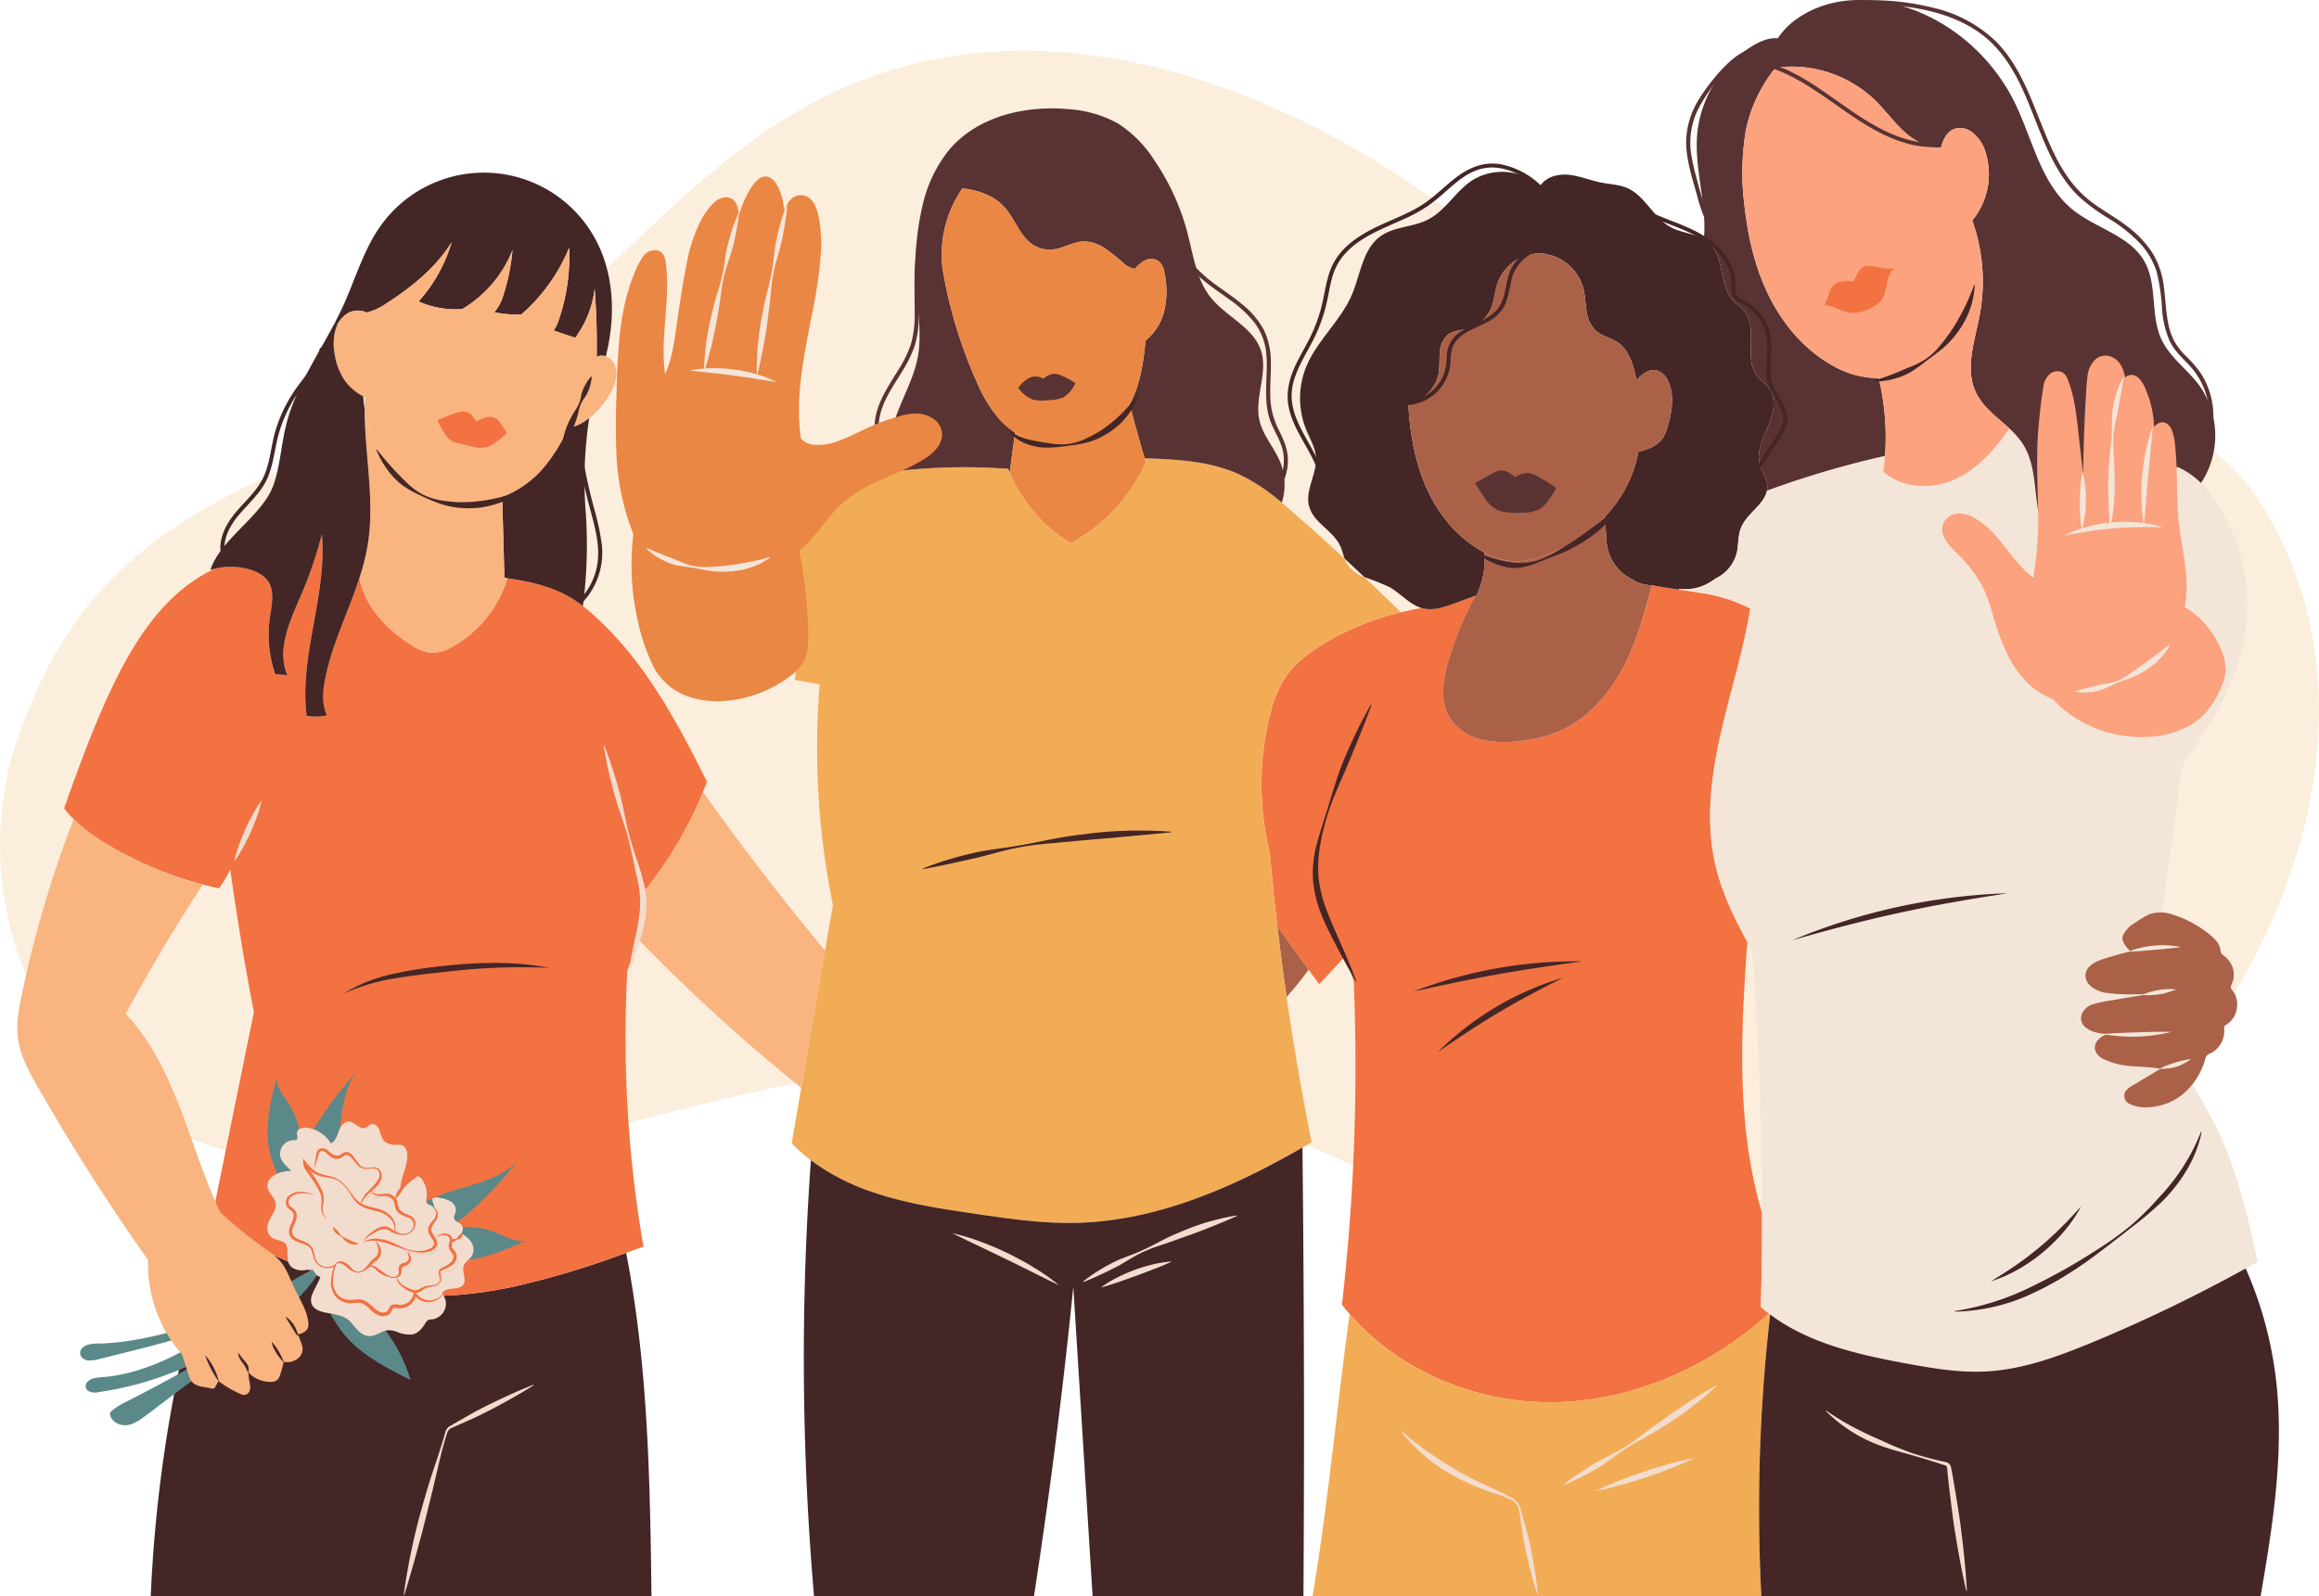 <svg id="Grupo_170235" data-name="Grupo 170235" xmlns="http://www.w3.org/2000/svg" xmlns:xlink="http://www.w3.org/1999/xlink" width="610" height="419.975" viewBox="0 0 610 419.975">
  <defs>
    <clipPath id="clip-path">
      <rect id="Rectángulo_49262" data-name="Rectángulo 49262" width="610" height="419.974" fill="none"/>
    </clipPath>
    <clipPath id="clip-path-3">
      <rect id="Rectángulo_49260" data-name="Rectángulo 49260" width="610" height="324.218" fill="none"/>
    </clipPath>
  </defs>
  <g id="Grupo_170234" data-name="Grupo 170234" clip-path="url(#clip-path)">
    <g id="Grupo_170233" data-name="Grupo 170233">
      <g id="Grupo_170232" data-name="Grupo 170232" clip-path="url(#clip-path)">
        <g id="Grupo_170231" data-name="Grupo 170231" transform="translate(0 13.35)" opacity="0.2" style="mix-blend-mode: multiply;isolation: isolate">
          <g id="Grupo_170230" data-name="Grupo 170230">
            <g id="Grupo_170229" data-name="Grupo 170229" clip-path="url(#clip-path-3)">
              <path id="Trazado_210227" data-name="Trazado 210227" d="M8.249,184.72c19.775-48.937,62.125-58.82,105.262-78.547,37.918-20.43,62.222-58.971,100.121-79.435,58.439-31.412,127.391-4.311,175.3,34.386,23.434,17.946,47.207,38.524,76.742,45.242,41.4,9.473,94.256-17.5,125.827,21.05,42.812,59.34,5.217,146.37-50.749,183.409-117.379,69.957-167.071-20.044-271.183-31.3-66.159-4.836-128.157,33.044-194.392,25.315C15.3,300.911-16.011,237.3,8.249,184.72" transform="translate(0 -12.995)" fill="#f2ac56"/>
            </g>
          </g>
        </g>
        <path id="Trazado_210228" data-name="Trazado 210228" d="M335.4,251.034l-8.207-11.35q-1.139-9.73-2.02-19.482a75.09,75.09,0,0,1,.1-36.314,32.143,32.143,0,0,1,3.238-8.5c2.8-4.734,7.385-8.144,12.173-10.879a72.036,72.036,0,0,1,18-7.256c.331-.085.663-.171.993-.246,1.785-.427,3.58-.791,5.376-1.155a2.946,2.946,0,0,0,.438.128c2.747.641,5.59-.342,8.24-1.3q2.772-1.026,5.547-2.031a89.833,89.833,0,0,0-6.957,16.693c-1.529,5.044-2.533,10.826.171,15.347a13.414,13.414,0,0,0,8.09,5.727,27.059,27.059,0,0,0,10.078.492,36.252,36.252,0,0,0,10.878-2.694c7.406-3.259,13.006-9.746,16.736-16.927,3.484-6.723,5.515-14.075,7.416-21.417,2.362.481,4.757.823,7.15,1.165,1.87.267,3.729.523,5.589.843a41.929,41.929,0,0,1,13.156,4.136c-1.731,10.816-5.087,21.321-7.556,32-2.661,11.489-4.285,23.532-1.71,35.042,1.624,7.309,4.873,14.1,8.486,20.679-1.475,20.689-2.64,41.625,1.517,61.92.663,3.217,1.442,6.391,2.362,9.533q0,12.279-.31,24.558c.684.609,1.389,1.187,2.1,1.742l-.032.042c-15.656,14.2-36.3,23.276-57.442,23.33-19.835.053-39.851-8.271-52.8-23.211-.706-.8-1.39-1.624-2.031-2.469a556.075,556.075,0,0,0,3.11-85.089c-.8-2.2-1.571-4.4-2.3-6.625q-3.319,3.766-6.818,7.384-1.362-1.908-2.757-3.815" transform="translate(8.826 4.096)" fill="#f27242"/>
        <path id="Trazado_210229" data-name="Trazado 210229" d="M345.837,336.55c12.953,14.94,32.969,23.265,52.8,23.211,21.139-.053,41.787-9.126,57.442-23.329l.033-.043c.107.085.224.171.342.257a446.1,446.1,0,0,0-2.33,74.135H336.048c3.784-21.652,6.562-50.977,9.789-74.232" transform="translate(9.183 9.193)" fill="#f2ac56"/>
        <path id="Trazado_210230" data-name="Trazado 210230" d="M361.377,105.08c.534,11.7,3.505,23.747,11.382,32.36a32.277,32.277,0,0,0,8.389,6.626,2.5,2.5,0,0,0,.235.117,21.822,21.822,0,0,1-2.106,11.265c-.1.032-.181.064-.277.1q-2.774,1.011-5.547,2.031c-2.65.962-5.493,1.945-8.239,1.3a2.923,2.923,0,0,1-.439-.128c-3.163-.951-5.429-3.826-8.346-5.461a60.733,60.733,0,0,0-6.616-2.629c-1.72-1.634-3.452-3.248-5.193-4.862-.427-1.133-.695-2.352-1.218-3.442-1.9-3.975-6.937-6.016-8.122-10.259-1.2-4.3,2.137-8.656,1.774-13.1-.214-2.544-1.614-4.809-2.576-7.181a22.008,22.008,0,0,1-.043-16.373c2.832-7.022,9.115-12.173,12.086-19.13,2.266-5.322,2.811-11.948,7.492-15.336,3.6-2.607,8.56-2.372,12.514-4.4,4.617-2.362,7.246-7.428,11.574-10.292A14.884,14.884,0,0,1,395.97,47.83c1.475-2.5,4.767-3.345,7.653-3.035s5.61,1.474,8.453,2.03c2.319.46,4.755.524,6.915,1.475,4.7,2.083,6.85,7.8,11.37,10.259,2.693,1.465,6.038,1.657,8.646,3.1a7.633,7.633,0,0,1,1.5,1.068c4.071,3.741,2.522,10.986,6.219,15.08.93,1.037,2.138,1.784,3,2.863,3.815,4.7-.374,12.782,3.592,17.356.833.963,1.955,1.657,2.768,2.64,2.255,2.789,1.315,6.914-.075,10.227s-3.153,6.85-2.18,10.3c.524,1.838,1.806,3.463,1.945,5.376a4.818,4.818,0,0,1-.074,1.314c-.7,3.655-5.323,6.039-6.818,9.758-.856,2.095-.631,4.457-1.133,6.647a10.288,10.288,0,0,1-5.61,6.733,13.79,13.79,0,0,1-1.155.8,12.547,12.547,0,0,1-8.389,1.913l-.032.192c-2.394-.342-4.788-.683-7.15-1.164a.4.4,0,0,1-.107-.022l-.01.042a9.353,9.353,0,0,1-5.119-1.592,11.976,11.976,0,0,1-6.712-10.783c-.192-1.87-.224-3.762-.406-5.632.267-.3.546-.6.813-.9a33.649,33.649,0,0,0,8.015-16.244c2.511-.6,5.033-1.5,6.433-3.6a10.412,10.412,0,0,0,1.187-2.821c1.143-3.847,1.881-8.079.342-11.788a4.95,4.95,0,0,0-3.324-3.217c-1.966-.374-3.719,1.1-5.151,2.576-.791-3.719-1.828-7.8-4.979-9.918-1.817-1.218-4.147-1.624-5.772-3.1a8.8,8.8,0,0,1-2.4-5.215c-.31-1.934-.342-3.9-.813-5.8a12.483,12.483,0,0,0-10.612-9.212,11.784,11.784,0,0,0-11.83,7.353c-.856,2.33-.919,4.9-1.924,7.16a9.438,9.438,0,0,1-6.166,5.248c-1.646.427-3.473.438-4.884,1.4a6.491,6.491,0,0,0-2.352,4.884c-.171,1.859.011,3.751-.331,5.578a10.315,10.315,0,0,1-7.93,7.919" transform="translate(9.097 1.202)" fill="#442626"/>
        <path id="Trazado_210231" data-name="Trazado 210231" d="M420.616,98.214c1.432-1.475,3.185-2.949,5.151-2.576a4.947,4.947,0,0,1,3.323,3.217c1.539,3.709.8,7.94-.342,11.788a10.4,10.4,0,0,1-1.186,2.822c-1.4,2.1-3.922,3-6.434,3.6a33.636,33.636,0,0,1-8.015,16.244c-.267.3-.544.6-.812.9A41.277,41.277,0,0,1,396.56,144.36a20.917,20.917,0,0,1-8.518,1.559,18.331,18.331,0,0,1-7.417-2.308,2.268,2.268,0,0,1-.234-.117,32.282,32.282,0,0,1-8.39-6.626c-7.875-8.613-10.846-20.657-11.381-32.36a10.312,10.312,0,0,0,7.929-7.919c.342-1.828.16-3.719.332-5.578a6.492,6.492,0,0,1,2.35-4.884c1.412-.963,3.238-.973,4.884-1.4a9.44,9.44,0,0,0,6.167-5.248c1-2.265,1.068-4.83,1.923-7.16a11.786,11.786,0,0,1,11.831-7.353,12.483,12.483,0,0,1,10.612,9.213c.469,1.9.5,3.868.812,5.8a8.809,8.809,0,0,0,2.4,5.216c1.624,1.474,3.954,1.88,5.771,3.1,3.153,2.116,4.189,6.2,4.98,9.918" transform="translate(9.855 1.774)" fill="#aa6148"/>
        <path id="Trazado_210232" data-name="Trazado 210232" d="M378.277,153.032a21.815,21.815,0,0,0,2.1-11.264,18.341,18.341,0,0,0,7.417,2.308,20.918,20.918,0,0,0,8.518-1.561,41.265,41.265,0,0,0,15.742-10.153c.182,1.871.214,3.762.406,5.633a11.975,11.975,0,0,0,6.712,10.783,9.359,9.359,0,0,0,5.119,1.592l.01-.043a.36.36,0,0,0,.107.022c-1.9,7.342-3.933,14.695-7.416,21.417-3.73,7.181-9.33,13.669-16.736,16.928a36.279,36.279,0,0,1-10.879,2.693,27.052,27.052,0,0,1-10.077-.492,13.408,13.408,0,0,1-8.09-5.727c-2.7-4.521-1.7-10.3-.172-15.346A89.781,89.781,0,0,1,378,153.128c.1-.033.181-.065.277-.1" transform="translate(10.098 3.617)" fill="#aa6148"/>
        <path id="Trazado_210233" data-name="Trazado 210233" d="M327.081,237.3l8.207,11.35a91.073,91.073,0,0,1-5.792,7.181q-1.33-9.249-2.415-18.531" transform="translate(8.938 6.485)" fill="#aa6148"/>
        <path id="Trazado_210234" data-name="Trazado 210234" d="M378.506,142.114c3.492,1.172,6.879,2.376,10.364,2.462a14.245,14.245,0,0,0,5.266-.65,25.507,25.507,0,0,0,4.933-2.3c1.559-.935,3.088-1.9,4.6-2.88s2.952-2.064,4.4-3.13c2.916-2.114,5.685-4.414,8.494-6.794l.12.107a35.386,35.386,0,0,1-7.582,8.05,40.889,40.889,0,0,1-4.642,3.051,33.589,33.589,0,0,1-5.006,2.384l-5.143,2a17.957,17.957,0,0,1-5.425,1.494,13.506,13.506,0,0,1-5.578-.971,20.323,20.323,0,0,1-4.874-2.682Z" transform="translate(10.341 3.52)" fill="#442626"/>
        <path id="Trazado_210235" data-name="Trazado 210235" d="M351.62,180.395c-1.08,3.065-2.268,6.078-3.486,9.072s-2.434,5.984-3.713,8.947c-1.3,2.954-2.639,5.9-3.711,8.952a63.415,63.415,0,0,0-2.493,9.345,34.65,34.65,0,0,0-.54,9.474,35.453,35.453,0,0,0,2.406,9.132c1.143,2.974,2.481,5.911,3.792,8.875,1.289,2.972,2.554,5.955,3.72,8.986l-.145.07c-1.642-2.8-3.186-5.651-4.7-8.512-1.489-2.87-3.029-5.74-4.254-8.794a31.613,31.613,0,0,1-2.318-9.632,29.08,29.08,0,0,1,1.187-9.79c.865-3.149,1.909-6.213,2.857-9.316s1.868-6.221,2.964-9.282c1.114-3.052,2.431-6.021,3.816-8.953s2.873-5.814,4.477-8.64Z" transform="translate(9.185 4.928)" fill="#442626"/>
        <path id="Trazado_210236" data-name="Trazado 210236" d="M361.949,254.14a118.885,118.885,0,0,1,44.321-7.921c-7.471,1.061-14.884,2.08-22.257,3.42-7.381,1.293-14.689,2.905-22.064,4.5" transform="translate(9.891 6.728)" fill="#442626"/>
        <path id="Trazado_210237" data-name="Trazado 210237" d="M401.086,250.41c-5.745,2.91-11.4,5.832-16.866,9.108-5.492,3.236-10.762,6.8-16.069,10.45a78.167,78.167,0,0,1,32.935-19.558" transform="translate(10.06 6.843)" fill="#442626"/>
        <path id="Trazado_210238" data-name="Trazado 210238" d="M394.565,409.389c-.8-2.42-1.476-4.866-2.08-7.328s-1.171-4.93-1.6-7.429l-.56-3.765c-.192-1.247-.326-2.535-.631-3.724a3.7,3.7,0,0,0-2.233-2.654c-1.123-.54-2.324-.961-3.506-1.393a59.276,59.276,0,0,1-13.939-6.3,47.568,47.568,0,0,1-11.367-10.227l.115-.111a97.634,97.634,0,0,0,12.165,8.893c2.122,1.318,4.286,2.572,6.521,3.7s4.548,2.119,6.842,3.236c1.156.54,2.283,1.124,3.422,1.723a5.333,5.333,0,0,1,1.569,1.218,5.219,5.219,0,0,1,.909,1.766l2,7.367c.608,2.46,1.077,4.951,1.506,7.448s.787,5.01,1.022,7.549Z" transform="translate(9.801 10.014)" fill="#f2dcce"/>
        <path id="Trazado_210239" data-name="Trazado 210239" d="M400.4,380.843c1.58-1.251,3.236-2.363,4.9-3.455s3.35-2.148,5.1-3.1c1.759-.936,3.575-1.783,5.295-2.791a52.909,52.909,0,0,0,4.938-3.363c1.583-1.216,3.175-2.414,4.809-3.548,1.621-1.156,3.226-2.33,4.875-3.442,3.31-2.207,6.661-4.352,10.169-6.308l.095.129a86.437,86.437,0,0,1-9.291,7.585c-1.631,1.152-3.32,2.22-5.008,3.287s-3.414,2.075-5.171,3.033-3.485,1.954-5.14,3.068c-.832.55-1.638,1.141-2.441,1.739l-2.437,1.752a57.817,57.817,0,0,1-5.164,3.031,52.381,52.381,0,0,1-5.452,2.523Z" transform="translate(10.942 9.697)" fill="#f2dcce"/>
        <path id="Trazado_210240" data-name="Trazado 210240" d="M408.577,382.08c2.058-1.038,4.166-1.925,6.292-2.76s4.275-1.6,6.433-2.338c2.168-.71,4.341-1.4,6.545-2s4.419-1.169,6.688-1.576c-2.058,1.04-4.166,1.928-6.291,2.762s-4.276,1.6-6.434,2.335c-2.168.709-4.343,1.4-6.546,2s-4.419,1.169-6.687,1.578" transform="translate(11.165 10.204)" fill="#f2dcce"/>
        <path id="Trazado_210241" data-name="Trazado 210241" d="M394.278,122.119a52.3,52.3,0,0,1,4.767,2.971,24.043,24.043,0,0,1-2.148,3.367,7.931,7.931,0,0,1-2.619,2.4,8.353,8.353,0,0,1-3.228.716,30.735,30.735,0,0,1-4.328-.01,9.62,9.62,0,0,1-2.81-.546,8.487,8.487,0,0,1-3.667-3.227c-.908-1.283-1.646-2.682-2.607-3.944,1.454-.812,2.907-1.614,4.36-2.426a6.114,6.114,0,0,1,2.4-.908c1.454-.1,2.725.833,3.858,1.763a4.9,4.9,0,0,1,4.478-.866,9.133,9.133,0,0,1,1.539.706" transform="translate(10.32 3.293)" fill="#593333"/>
        <path id="Trazado_210242" data-name="Trazado 210242" d="M397.346,62.793a11.621,11.621,0,0,0-9.294,5.694c-2.116,3.648-1.254,8.6-4.395,11.7-2.924,2.882-7.343,3.487-10.352,6.29a7.74,7.74,0,0,0-2.463,5.373,21.075,21.075,0,0,1-.364,3.5,11.043,11.043,0,0,1-13.631,8.092.535.535,0,0,0-.284,1.03,12.22,12.22,0,0,0,11.639-3,12.376,12.376,0,0,0,3.087-5.052,12.764,12.764,0,0,0,.542-3.076,12.237,12.237,0,0,1,.5-3.679c1.511-3.956,6.493-5.031,9.766-6.983a9.736,9.736,0,0,0,4.1-4.329,35.712,35.712,0,0,0,1.587-6.2,10.757,10.757,0,0,1,3.444-5.811,10.379,10.379,0,0,1,6.115-2.479c.684-.038.688-1.107,0-1.068" transform="translate(9.733 1.716)" fill="#442626"/>
        <path id="Trazado_210243" data-name="Trazado 210243" d="M396.592,47.933a20.888,20.888,0,0,0-11.208-5.916c-4.184-.586-7.96.931-11.249,3.432-3.369,2.562-6.253,5.682-9.926,7.841-4.025,2.366-8.476,3.859-12.606,6.016-3.639,1.9-7.165,4.395-9.364,7.938-2.51,4.043-2.642,9.007-3.953,13.475a43.2,43.2,0,0,1-2.686,6.915c-1.009,2.052-2.176,4.021-3.216,6.056-1.921,3.764-3.242,7.747-2.462,12,1.351,7.374,7.467,12.959,8.525,20.407a13.5,13.5,0,0,1,.1,2.747c-.044.687,1.024.684,1.068,0,.473-7.435-5.053-13.32-7.613-19.865a17.2,17.2,0,0,1-1.239-5.137,15.2,15.2,0,0,1,1.033-6.246c1.549-4.185,4.176-7.881,5.895-12a44.128,44.128,0,0,0,2.194-6.721c.552-2.3.871-4.655,1.51-6.934a15.5,15.5,0,0,1,2.959-5.814,21.156,21.156,0,0,1,4.6-4.029c3.683-2.448,7.848-3.979,11.835-5.838a38.973,38.973,0,0,0,5.946-3.32,53.854,53.854,0,0,0,4.591-3.751c2.947-2.594,6.068-5.346,10.056-6.074,4.268-.779,8.58.991,11.979,3.472a24.531,24.531,0,0,1,2.483,2.1c.5.475,1.255-.28.756-.756" transform="translate(9.01 1.145)" fill="#442626"/>
        <path id="Trazado_210244" data-name="Trazado 210244" d="M260.136,121.114a39.806,39.806,0,0,0,16.084,18.6A45.552,45.552,0,0,0,295.926,118.4c-.107-.341-.214-.693-.309-1.036,8.443.321,17.109.7,24.8,4.21a50.5,50.5,0,0,1,11.275,7.48c1.2.984,2.372,2.01,3.537,3.025q6.589,5.771,13.017,11.713a7.214,7.214,0,0,0,.651,1.4,8.969,8.969,0,0,0,4.542,3.463q4.842,4.566,9.586,9.243c-.331.076-.663.161-.993.246a72.074,72.074,0,0,0-18,7.256c-4.787,2.737-9.372,6.146-12.173,10.88a32.136,32.136,0,0,0-3.238,8.495,75.094,75.094,0,0,0-.1,36.315q.866,9.747,2.02,19.483,1.089,9.28,2.415,18.53,2.774,19.188,6.593,38.217c-.8.469-1.6.941-2.415,1.4-18.67,10.729-38.858,19.525-60.241,19.835-8.507.128-16.982-1.1-25.4-2.34-9.073-1.325-18.21-2.671-26.91-5.589a58.548,58.548,0,0,1-16.757-8.549,43.516,43.516,0,0,1-5.044-4.478q1.25-7.294,2.511-14.6,3.11-18.05,6.252-36.111,1.042-5.979,2.083-11.969a206.689,206.689,0,0,1-3.484-58.051q-3.27-.593-6.54-1.175a119.767,119.767,0,0,0-3.56-48.55,161.028,161.028,0,0,1,59.7-7c.117.332.246.652.384.972" transform="translate(5.467 3.207)" fill="#f2ac56"/>
        <path id="Trazado_210245" data-name="Trazado 210245" d="M276.7,330.584q-4.09,40.8-10.345,81.359H208.5a731.214,731.214,0,0,1-.823-114.692,58.6,58.6,0,0,0,16.757,8.549c8.7,2.918,17.837,4.264,26.91,5.59,8.422,1.24,16.9,2.469,25.4,2.34,21.384-.31,41.572-9.105,60.241-19.835q.639,59.023.257,118.047H281.78q-2.532-40.685-5.075-81.359" transform="translate(5.624 8.031)" fill="#442626"/>
        <path id="Trazado_210246" data-name="Trazado 210246" d="M246.936,48.808a30.47,30.47,0,0,0-5.2,21.245,4.475,4.475,0,0,0,.085.535,121.847,121.847,0,0,0,9.03,29.484,35.944,35.944,0,0,0,5.974,9.651,21.363,21.363,0,0,0,3.944,3.323q-.689,5.258-1.389,10.516c-.14-.321-.267-.641-.385-.972a159.364,159.364,0,0,0-30.041.673l-.117-1.026c-1.8-4.691-.684-9.992,1.1-14.684s4.243-9.18,5.205-14.106c1.09-5.568.2-11.3-.247-16.96a71.6,71.6,0,0,1,1.7-23.81,35.525,35.525,0,0,1,6.99-14.182c7.427-8.635,19.8-11.563,31.141-10.537a31.008,31.008,0,0,1,13.145,3.784,31.649,31.649,0,0,1,9.511,9.618,61.716,61.716,0,0,1,8.774,19.269c1.517,5.825,2.319,12.13,6.059,16.843,4.061,5.108,11.275,7.865,13.273,14.085,1.881,5.835-1.774,12.248-.427,18.243.908,4.071,4,7.309,5.536,11.2a15.76,15.76,0,0,1,.342,10.5,50.462,50.462,0,0,0-11.275-7.48c-7.695-3.505-16.362-3.89-24.8-4.211q-2.1-7.053-3.933-14.171c2.714-5.012,3.623-10.965,4.168-16.768a14.5,14.5,0,0,0,4.916-7.8,22.626,22.626,0,0,0,.065-10.014,4.954,4.954,0,0,0-1.539-3.12,3.553,3.553,0,0,0-3.655-.14,8.377,8.377,0,0,0-2.564,2.191,5.694,5.694,0,0,1-3.046-1.539,53.5,53.5,0,0,0-4.82-3.837,10,10,0,0,0-5.792-1.838c-2.714.118-5.151,1.8-7.865,2.106a8.1,8.1,0,0,1-5.269-1.218c-3.548-2.277-4.755-6.872-7.6-9.982-2.757-3.024-6.85-4.393-10.986-4.874" transform="translate(6.228 0.759)" fill="#593333"/>
        <path id="Trazado_210247" data-name="Trazado 210247" d="M291.951,69.429a8.381,8.381,0,0,1,2.565-2.191,3.552,3.552,0,0,1,3.654.14,4.954,4.954,0,0,1,1.539,3.12,22.611,22.611,0,0,1-.064,10.014,14.509,14.509,0,0,1-4.916,7.8c-.545,5.8-1.454,11.756-4.168,16.768a21.4,21.4,0,0,1-2.17,3.292,21.026,21.026,0,0,1-15.774,7.7,21.822,21.822,0,0,1-16.159-6.914,35.893,35.893,0,0,1-5.974-9.651,121.8,121.8,0,0,1-9.03-29.484,4.275,4.275,0,0,1-.086-.535,30.475,30.475,0,0,1,5.2-21.245c4.136.481,8.229,1.849,10.986,4.874,2.843,3.11,4.051,7.7,7.6,9.982a8.1,8.1,0,0,0,5.268,1.218c2.714-.31,5.151-1.988,7.865-2.106a10,10,0,0,1,5.793,1.838,53.487,53.487,0,0,1,4.819,3.837,5.694,5.694,0,0,0,3.046,1.539" transform="translate(6.589 1.318)" fill="#ea8744"/>
        <path id="Trazado_210248" data-name="Trazado 210248" d="M294.019,117.74c.1.342.2.694.31,1.037a45.552,45.552,0,0,1-19.707,21.31,39.8,39.8,0,0,1-16.084-18.6q.706-5.258,1.39-10.516a21.518,21.518,0,0,0,12.215,3.591,21.025,21.025,0,0,0,15.774-7.7,21.4,21.4,0,0,0,2.17-3.292q1.828,7.118,3.933,14.171" transform="translate(7.065 2.83)" fill="#ea8744"/>
        <path id="Trazado_210249" data-name="Trazado 210249" d="M236.259,222.711c1.286-.517,2.589-.988,3.895-1.45,1.314-.436,2.636-.843,3.962-1.238,2.661-.756,5.344-1.439,8.065-1.943l4.1-.632c1.374-.179,2.744-.362,4.105-.6,2.728-.428,5.434-.978,8.145-1.53s5.44-1.025,8.183-1.394l4.119-.519c1.376-.152,2.755-.265,4.133-.388a115.024,115.024,0,0,1,16.6-.008l0,.16c-5.506.584-10.986,1.029-16.46,1.552l-8.219.7c-1.366.149-2.738.267-4.109.386-1.366.155-2.743.25-4.115.377-1.368.16-2.743.285-4.107.477s-2.72.438-4.073.7c-2.7.561-5.354,1.33-8.019,2.02q-2,.525-4.014.951c-1.34.312-2.681.614-4.03.892-2.687.6-5.385,1.156-8.117,1.638Z" transform="translate(6.456 5.813)" fill="#442626"/>
        <path id="Trazado_210250" data-name="Trazado 210250" d="M258.64,110.763c2.8,1.891,5.982,2.456,9.226,2.931a23.488,23.488,0,0,0,4.936.474,14.852,14.852,0,0,0,4.822-1.1,32.914,32.914,0,0,0,4.368-2.225,31.915,31.915,0,0,0,3.914-2.875,35.02,35.02,0,0,0,6.524-7.346l.145.068a19.154,19.154,0,0,1-5.546,8.569,21.362,21.362,0,0,1-4.3,2.9,17.873,17.873,0,0,1-4.849,1.75c-1.679.355-3.357.587-5.039.778a35.36,35.36,0,0,1-5.109.335,15.4,15.4,0,0,1-5.052-1.085,9.419,9.419,0,0,1-4.153-3.058Z" transform="translate(7.065 2.75)" fill="#442626"/>
        <path id="Trazado_210251" data-name="Trazado 210251" d="M277.344,328.656a40.924,40.924,0,0,1,4.554-3.149,44.769,44.769,0,0,1,4.879-2.58l2.572-1.018c.867-.319,1.729-.641,2.57-1.011,1.692-.714,3.325-1.554,4.957-2.412.82-.419,1.632-.857,2.461-1.261s1.674-.768,2.517-1.138c1.692-.725,3.39-1.442,5.127-2.056a62.68,62.68,0,0,1,10.71-2.732l.046.154c-3.366,1.536-6.764,2.873-10.173,4.184-1.706.648-3.435,1.234-5.155,1.851-1.709.643-3.445,1.227-5.188,1.8a41.283,41.283,0,0,0-5.084,2.078c-1.634.829-3.181,1.835-4.765,2.75-.793.457-1.6.888-2.422,1.281-.815.414-1.634.818-2.466,1.2-1.656.78-3.318,1.549-5.062,2.192Z" transform="translate(7.579 8.507)" fill="#f2dcce"/>
        <path id="Trazado_210252" data-name="Trazado 210252" d="M281.893,329.923a28.422,28.422,0,0,1,4.285-2.628,41.676,41.676,0,0,1,9.393-3.445,28.159,28.159,0,0,1,4.969-.762c-1.522.737-3.059,1.355-4.6,1.956s-3.081,1.171-4.621,1.75c-1.549.552-3.091,1.124-4.657,1.649s-3.135,1.057-4.772,1.48" transform="translate(7.703 8.829)" fill="#f2dcce"/>
        <path id="Trazado_210253" data-name="Trazado 210253" d="M271.883,329.493c-2.379-1.1-4.7-2.276-7.02-3.431s-4.637-2.313-6.97-3.432c-2.321-1.146-4.662-2.248-7-3.373s-4.692-2.223-7.026-3.418a57.4,57.4,0,0,1,7.513,2.265c2.457.9,4.856,1.952,7.214,3.085,2.345,1.161,4.652,2.4,6.874,3.784a57.887,57.887,0,0,1,6.415,4.52" transform="translate(6.664 8.631)" fill="#f2dcce"/>
        <path id="Trazado_210254" data-name="Trazado 210254" d="M271.8,96.088a23.529,23.529,0,0,1,3.944,2.073,8.169,8.169,0,0,1-3.068,3.74,10.093,10.093,0,0,1-4.232.769,10.668,10.668,0,0,1-3.912-.16,8.928,8.928,0,0,1-3.816-3.068,8.459,8.459,0,0,1,2.726-2.532,3.715,3.715,0,0,1,3.89.15,4.774,4.774,0,0,1,2.671-1.325,4.526,4.526,0,0,1,1.8.352" transform="translate(7.125 2.616)" fill="#593333"/>
        <path id="Trazado_210255" data-name="Trazado 210255" d="M240.16,50.308c-6.667,8.659-5.665,20.162-5.685,30.43a28.2,28.2,0,0,1-.948,8.357,31.009,31.009,0,0,1-3.343,6.852c-2.591,4.247-5.605,8.513-6.17,13.6-.489,4.4,1.5,9.389,5.873,11.028.644.241.923-.791.284-1.03-3.841-1.441-5.474-5.951-5.112-9.768.469-4.953,3.536-9.17,6.049-13.287a34.382,34.382,0,0,0,3.232-6.449,24.71,24.71,0,0,0,1.187-7.638c.124-5.423-.266-10.852.227-16.266.494-5.434,1.956-10.905,5.33-15.288.419-.544-.509-1.078-.923-.539" transform="translate(6.12 1.369)" fill="#593333"/>
        <path id="Trazado_210256" data-name="Trazado 210256" d="M328.129,111.408a20.039,20.039,0,0,1-2.068-8.745c-.065-3,.227-6,.145-9a19,19,0,0,0-1.883-8.314,21.876,21.876,0,0,0-5.315-6.359c-2.264-1.941-4.76-3.581-7.165-5.336a35.01,35.01,0,0,1-6.731-6.19c-4.15-5.135-6.537-11.446-8.615-17.638-.218-.649-1.25-.371-1.03.284,1.816,5.414,3.856,10.855,7.056,15.624a31.245,31.245,0,0,0,5.5,6.276c2.313,2,4.871,3.672,7.333,5.471a31.57,31.57,0,0,1,6.371,5.827,15.637,15.637,0,0,1,3.236,7.9c.687,5.759-.851,11.7.834,17.358.955,3.207,3.148,5.92,3.692,9.266a12.561,12.561,0,0,1-2.1,9.112c-.392.567.533,1.1.923.539a13.573,13.573,0,0,0,2.395-7.78c-.018-3.05-1.255-5.615-2.584-8.288" transform="translate(8.073 1.351)" fill="#593333"/>
        <path id="Trazado_210257" data-name="Trazado 210257" d="M239.557,119.068a50.116,50.116,0,0,1-8.668,4.425,89.287,89.287,0,0,0-8.667,4.125,28.9,28.9,0,0,0-7.309,5.964c-2.971,3.355-5.526,7.278-9,10.12.758,3.7,1.346,7.428,1.741,11.178.246,2.32.417,4.628.524,6.957a56.728,56.728,0,0,1,.053,6.594,10.513,10.513,0,0,1-1.4,4.905,13.906,13.906,0,0,1-3.687,3.6,32.555,32.555,0,0,1-9.564,4.852c-6.284,1.977-13.679,2.265-19.6-.993a16.25,16.25,0,0,1-6.68-7.225,50.813,50.813,0,0,1-3.677-10.74,66.52,66.52,0,0,1-1.325-23.522,64.159,64.159,0,0,1-4.477-21.951c-.2-4.233-.15-8.475-.032-12.707.107-3.922.214-7.845.448-11.745.428-7.5,1.368-15.111,4.286-22.09a19.381,19.381,0,0,1,2.362-4.585,3.7,3.7,0,0,1,4.029-1.506c1.634.609,1.838,2.457,2,3.954a46.248,46.248,0,0,1,.246,5.952c-.128,7.513-1.581,15.079-.524,22.56,1.956-4.221,2.469-8.967,3.131-13.54.7-4.905,1.454-9.8,2.395-14.673a42.565,42.565,0,0,1,3.783-11.969,17.659,17.659,0,0,1,3.677-5.034c1.3-1.154,3.28-1.859,4.841-.737a3.959,3.959,0,0,1,1.315,2.447c.139.524.256,1.058.374,1.581.085-.321.16-.641.256-.962a26.488,26.488,0,0,1,3.121-6.54c1.047-1.561,2.811-3.345,4.809-2.213a5.135,5.135,0,0,1,1.881,2.191,14.749,14.749,0,0,1,1.272,3.3,14.938,14.938,0,0,1,.427,3.068,9.45,9.45,0,0,1,1.464-2.5,3.714,3.714,0,0,1,5.653-.342c1.475,1.571,1.924,3.889,2.245,5.952a39.271,39.271,0,0,1,.352,8.069,119.727,119.727,0,0,1-2.352,16.18c-2.062,10.729-4.5,21.7-2.918,32.659a4.9,4.9,0,0,0,3.356,1.646,13.891,13.891,0,0,0,5.76-.738c3.8-1.229,7.288-3.345,11.008-4.809q2.549-1.009,5.193-1.774a16.639,16.639,0,0,1,5.354-.876c2.746.107,5.824,1.689,6.38,4.617s-1.646,5.323-3.858,6.872" transform="translate(4.309 1.235)" fill="#ea8744"/>
        <path id="Trazado_210258" data-name="Trazado 210258" d="M189.47,54.664a50.616,50.616,0,0,1-.827,5.259c-.352,1.731-.732,3.454-1.244,5.145-.528,1.686-1.164,3.349-1.622,5.055a42.684,42.684,0,0,0-.99,5.206c-.225,1.758-.472,3.508-.794,5.242-.3,1.738-.581,3.481-.941,5.206-.739,3.45-1.567,6.882-2.656,10.28l-.158-.027a72.312,72.312,0,0,1,1.135-10.579c.318-1.741.731-3.464,1.142-5.186.4-1.726.885-3.431,1.414-5.125a51.477,51.477,0,0,0,1.342-5.136c.343-1.735.526-3.509.833-5.256a46.906,46.906,0,0,1,1.337-5.137,42.674,42.674,0,0,1,1.875-4.992Z" transform="translate(4.925 1.493)" fill="#f4e5d9"/>
        <path id="Trazado_210259" data-name="Trazado 210259" d="M201.8,52.547c-.137,1.907-.427,3.772-.741,5.633s-.666,3.71-1.141,5.535c-.493,1.82-1.09,3.623-1.506,5.464a47.879,47.879,0,0,0-.85,5.594c-.174,1.884-.366,3.761-.634,5.626-.243,1.868-.464,3.738-.762,5.6-.614,3.716-1.307,7.42-2.249,11.108l-.159-.018a78.612,78.612,0,0,1,.716-11.339c.256-1.874.611-3.733.966-5.591s.778-3.7,1.257-5.537.91-3.673,1.2-5.538.441-3.763.71-5.638a52.339,52.339,0,0,1,1.235-5.534,47.514,47.514,0,0,1,1.8-5.4Z" transform="translate(5.295 1.435)" fill="#f4e5d9"/>
        <path id="Trazado_210260" data-name="Trazado 210260" d="M176.637,94.908a29.613,29.613,0,0,1,5.8-.609,39.836,39.836,0,0,1,11.539,1.526,29.464,29.464,0,0,1,5.441,2.1c-1.935-.259-3.824-.582-5.711-.88s-3.767-.584-5.653-.82c-1.884-.266-3.774-.468-5.673-.683s-3.807-.383-5.743-.635" transform="translate(4.827 2.577)" fill="#f4e5d9"/>
        <path id="Trazado_210261" data-name="Trazado 210261" d="M165.619,140.391c.688.238,1.339.515,1.975.807.663.247,1.3.516,1.939.8.655.237,1.3.494,1.937.762a20.3,20.3,0,0,1,1.935.758c.648.245,1.287.532,1.937.806.66.236,1.326.469,2.005.653.688.137,1.382.252,2.079.333.7.05,1.408.033,2.106.05.7-.038,1.4-.1,2.1-.116.694-.07,1.386-.113,2.076-.152l2.06-.25c.679-.128,1.362-.217,2.044-.316A76.5,76.5,0,0,0,198,142.744l.068.145a20.755,20.755,0,0,1-7.957,3.32c-.717.1-1.434.22-2.155.293l-2.172.1c-.723-.011-1.446-.026-2.167-.068-.719-.079-1.434-.2-2.145-.294-.709-.128-1.41-.292-2.115-.387-.7-.151-1.4-.268-2.108-.363-.7-.134-1.412-.219-2.131-.3-.707-.129-1.423-.246-2.131-.4-.692-.2-1.379-.438-2.047-.708-.656-.305-1.307-.623-1.944-.96-.619-.376-1.23-.763-1.819-1.174a20.8,20.8,0,0,1-1.642-1.416Z" transform="translate(4.523 3.836)" fill="#f4e5d9"/>
        <path id="Trazado_210262" data-name="Trazado 210262" d="M448.656,157.113a41.921,41.921,0,0,0-13.156-4.136c-1.859-.321-3.719-.577-5.589-.844l.032-.192a12.547,12.547,0,0,0,8.389-1.913,13.962,13.962,0,0,0,1.155-.8,10.288,10.288,0,0,0,5.61-6.733c.5-2.19.277-4.552,1.133-6.647,1.5-3.719,6.123-6.1,6.817-9.758a249.064,249.064,0,0,1,31.046-9.147c-.075,1.175-.192,2.351-.342,3.526l-.342.375c4.81,4.669,12.824,5.086,18.991,2.307,6.059-2.736,10.633-7.907,14.395-13.422a21.332,21.332,0,0,1,3.666,4.253c3.772,6.049,2.619,13.893,4.745,20.7a22.348,22.348,0,0,0,13.85,14.246c-1.155-4.072.833-8.369,3.173-11.906a55.862,55.862,0,0,1,14.6-14.994,13.064,13.064,0,0,1,4.243-2.148,20.235,20.235,0,0,1,6.146,4.221,34.559,34.559,0,0,1,6.113,8.369,49.9,49.9,0,0,1,5.632,30.425c-1.9,13.326-9.415,25.05-16.992,36.239-1.068,12.408-3.548,24.676-4.745,37.083-1.292,13.423-.983,27.391,4.1,39.873,1.09,1.859,2.19,3.73,3.28,5.6,2.64,4.51,5.291,9.031,7.492,13.765,4.926,10.612,7.545,22.111,10.024,33.546-1.047.588-2.095,1.165-3.152,1.731a402.925,402.925,0,0,1-41.5,19.931c-8.5,3.462-17.291,6.615-26.45,7.16-7.2.416-14.385-.791-21.47-2.106-12.535-2.319-25.628-5.29-35.663-12.878-.117-.085-.235-.171-.342-.257-.716-.555-1.421-1.132-2.1-1.741q.32-12.28.31-24.558-.032-34.611-2.6-69.166c-.439-.759-.855-1.517-1.282-2.287-3.612-6.583-6.862-13.37-8.486-20.679-2.575-11.51-.951-23.555,1.71-35.043,2.469-10.676,5.825-21.181,7.556-32" transform="translate(11.748 2.999)" fill="#f4e5d9"/>
        <path id="Trazado_210263" data-name="Trazado 210263" d="M586.117,352c2.7,19.642-.4,39.531-3.794,59.1H451a446.205,446.205,0,0,1,2.329-74.134c10.035,7.587,23.127,10.558,35.663,12.878,7.085,1.314,14.267,2.522,21.47,2.105,9.159-.546,17.954-3.7,26.449-7.16a402.711,402.711,0,0,0,41.5-19.931,101.777,101.777,0,0,1,7.7,27.145" transform="translate(12.308 8.877)" fill="#442626"/>
        <path id="Trazado_210264" data-name="Trazado 210264" d="M455.19,17.806a38.468,38.468,0,0,0-7.8,16.361,67.3,67.3,0,0,0-.417,19.654c.888,8.271,2.747,16.521,6.434,23.981s9.266,14.118,16.5,18.222a24.352,24.352,0,0,0,12.408,3.462,66.518,66.518,0,0,1,1.656,20.455,248.83,248.83,0,0,0-31.045,9.148,4.828,4.828,0,0,0,.074-1.315c-.139-1.913-1.421-3.537-1.945-5.376-.972-3.452.791-7,2.18-10.3s2.33-7.438.075-10.227c-.812-.983-1.934-1.678-2.768-2.639-3.964-4.575.224-12.654-3.591-17.356-.866-1.08-2.074-1.828-3-2.864-3.7-4.093-2.147-11.339-6.219-15.079a7.681,7.681,0,0,0-1.5-1.069l.1-.16c.813-9.2-2.6-18.4-1.753-27.6A30.545,30.545,0,0,1,449.59,11.8c2.212-1.25,4.831-2.245,7.256-1.5C459.967,3.635,467.865.493,475.218.066,493.2-.992,510.462,11.084,518.253,27.328c4.617,9.608,6.786,21.1,15.058,27.818,6.1,4.948,15.026,6.8,18.895,13.625,3.484,6.134,1.507,14.139,4.488,20.54,2.233,4.777,6.882,7.93,10.013,12.183a22.777,22.777,0,0,1,.385,25.606,20.2,20.2,0,0,0-6.146-4.221,13.024,13.024,0,0,0-4.243,2.148,55.84,55.84,0,0,0-14.6,14.993c-2.341,3.538-4.329,7.834-3.174,11.906a22.348,22.348,0,0,1-13.85-14.246c-2.127-6.807-.972-14.652-4.745-20.7a21.3,21.3,0,0,0-3.666-4.253c-3.185-2.971-6.892-5.535-8.773-9.436-3.014-6.284-.289-13.637.993-20.487a48.068,48.068,0,0,0-1.966-24.794,19.214,19.214,0,0,0,3.517-17.848A10.133,10.133,0,0,0,506.5,34.53a5.045,5.045,0,0,0-4.318-.6c-1.945.748-2.971,2.863-3.484,4.884-3.142.127-6.369-1.4-8.86-3.463-3.152-2.619-5.514-6.059-8.431-8.923a31.748,31.748,0,0,0-26.215-8.624" transform="translate(11.872 0)" fill="#593333"/>
        <path id="Trazado_210265" data-name="Trazado 210265" d="M481.994,99.019a24.356,24.356,0,0,1-12.407-3.462c-7.235-4.1-12.825-10.762-16.5-18.222s-5.547-15.71-6.433-23.981a67.266,67.266,0,0,1,.416-19.654,38.462,38.462,0,0,1,7.8-16.361,31.744,31.744,0,0,1,26.215,8.624c2.918,2.864,5.279,6.3,8.431,8.923,2.49,2.063,5.718,3.591,8.86,3.462.514-2.02,1.539-4.135,3.484-4.884a5.048,5.048,0,0,1,4.318.6,10.13,10.13,0,0,1,3.944,5.632,19.212,19.212,0,0,1-3.517,17.847,48.073,48.073,0,0,1,1.966,24.795c-1.282,6.85-4.008,14.2-.993,20.486,1.881,3.9,5.589,6.466,8.773,9.437-3.761,5.515-8.336,10.686-14.395,13.423-6.166,2.778-14.181,2.362-18.99-2.308l.342-.375c.149-1.175.267-2.351.341-3.526a66.519,66.519,0,0,0-1.656-20.455" transform="translate(12.192 0.466)" fill="#fca27e"/>
        <path id="Trazado_210266" data-name="Trazado 210266" d="M565.449,289.906c-1.373,6.925-5.346,13.208-10.279,18.194a92.041,92.041,0,0,1-8.023,6.816c-2.751,2.158-5.506,4.308-8.295,6.422s-5.642,4.155-8.629,6a80.853,80.853,0,0,1-9.262,5.048,50.218,50.218,0,0,1-20.432,4.8l-.011-.16a69.3,69.3,0,0,0,19.728-6.193,156.1,156.1,0,0,0,18.1-10.215,79.725,79.725,0,0,0,8.467-6.105,71.151,71.151,0,0,0,7.382-7.33,53.341,53.341,0,0,0,11.1-17.321Z" transform="translate(13.678 7.921)" fill="#442626"/>
        <path id="Trazado_210267" data-name="Trazado 210267" d="M509.794,328.676c2.227-1.374,4.411-2.748,6.526-4.215s4.162-3.008,6.121-4.659c1.98-1.628,3.862-3.37,5.694-5.173s3.577-3.708,5.335-5.647a36.022,36.022,0,0,1-4.414,6.495,44.448,44.448,0,0,1-12.073,10.039,36.19,36.19,0,0,1-7.188,3.16" transform="translate(13.931 8.444)" fill="#442626"/>
        <path id="Trazado_210268" data-name="Trazado 210268" d="M458.889,241.133a160.939,160.939,0,0,1,56.749-12.368c-9.61,1.483-19.146,3.086-28.6,5.168-9.46,2.035-18.8,4.546-28.153,7.2" transform="translate(12.54 6.251)" fill="#442626"/>
        <path id="Trazado_210269" data-name="Trazado 210269" d="M467.634,361.293a70.621,70.621,0,0,0,7.3,4.437c2.506,1.328,5.092,2.482,7.694,3.632a83.513,83.513,0,0,0,7.942,3.216,81.505,81.505,0,0,0,8.313,2.187,2.024,2.024,0,0,1,1.2.648,2.791,2.791,0,0,1,.44,1.237q.211,1.057.39,2.116c.251,1.413.5,2.825.723,4.242.458,2.831.929,5.66,1.311,8.5.728,5.688,1.353,11.392,1.657,17.141l-.159.023c-1.311-5.606-2.3-11.257-3.19-16.923-.425-2.835-.763-5.684-1.112-8.53-.184-1.422-.336-2.849-.489-4.275-.081-.713-.154-1.426-.215-2.142-.067-.8-.076-.948-.792-1.194-2.723-.882-5.468-1.746-8.228-2.535s-5.561-1.5-8.287-2.476a39.328,39.328,0,0,1-14.6-9.183Z" transform="translate(12.776 9.873)" fill="#f2dcce"/>
        <path id="Trazado_210270" data-name="Trazado 210270" d="M479.8,98.214c1.555-.547,3.079-1.044,4.571-1.62s2.945-1.2,4.414-1.824a25.859,25.859,0,0,0,4.344-2.092,17.325,17.325,0,0,0,3.616-3.191c1.051-1.221,2.017-2.492,2.951-3.775a46.416,46.416,0,0,0,2.5-4.039,55.982,55.982,0,0,0,3.991-8.738l.158.031a22.747,22.747,0,0,1-2.649,9.528,25.332,25.332,0,0,1-2.807,4.134,21.954,21.954,0,0,1-3.542,3.494c-1.288,1.041-2.618,2-3.925,2.983a41.978,41.978,0,0,1-4.052,2.862,19.117,19.117,0,0,1-4.629,1.811,17.778,17.778,0,0,1-4.922.594Z" transform="translate(13.112 1.993)" fill="#442626"/>
        <path id="Trazado_210271" data-name="Trazado 210271" d="M485.6,68.664c-1.272.962-1.763,2.65-2.073,4.221-.322,1.614-.589,3.335-1.668,4.563a8.153,8.153,0,0,1-2.724,1.806,10.2,10.2,0,0,1-4.242,1.25c-2.683.022-5.056-1.881-7.728-2.073a19.419,19.419,0,0,0,1.218-3.056,6.567,6.567,0,0,1,.555-1.464,3.884,3.884,0,0,1,2.661-1.7,10.814,10.814,0,0,1,3.112-.011c.951-1.239,1.249-3.056,2.618-3.794a3.829,3.829,0,0,1,2.373-.256c1.976.267,3.985,1.037,5.9.513" transform="translate(12.766 1.86)" fill="#f27242"/>
        <path id="Trazado_210272" data-name="Trazado 210272" d="M568.089,101.238a19.206,19.206,0,0,0-2.179-3.827,36.92,36.92,0,0,0-3.34-3.718,18.027,18.027,0,0,1-3.06-3.919,16.763,16.763,0,0,1-1.574-4.525c-.665-3.151-.734-6.388-1.151-9.573a22.238,22.238,0,0,0-2.859-8.843,26.847,26.847,0,0,0-6.365-6.954c-2.713-2.147-5.735-3.838-8.568-5.813a29.68,29.68,0,0,1-6.686-6.324,43.178,43.178,0,0,1-4.319-7.129c-2.507-5.077-4.338-10.45-6.584-15.641-2.193-5.073-4.835-10.062-8.76-14.021a35.161,35.161,0,0,0-16.1-8.8A67.536,67.536,0,0,0,476.607.129C469.94.4,463.048,2.055,458.038,6.718a18.348,18.348,0,0,0-2.879,3.433c-.376.578.549,1.115.923.539,3.628-5.577,10.141-8.314,16.526-9.162A58.632,58.632,0,0,1,483.4,1.272,67.778,67.778,0,0,1,492.75,2.38c6.035,1.173,12.027,3.352,16.849,7.259,4.357,3.529,7.359,8.282,9.725,13.3,4.585,9.728,7.126,21.084,15.108,28.795a50.425,50.425,0,0,0,8,5.86,40.438,40.438,0,0,1,7.683,6.046,19.815,19.815,0,0,1,4.785,8.02,51.451,51.451,0,0,1,1.353,9.344,26.066,26.066,0,0,0,2,8.661c1.425,3.01,4.035,5.017,6.127,7.521a19.694,19.694,0,0,1,3.85,16.775,18.433,18.433,0,0,1-1.519,4.2c-.31.612.612,1.154.923.539a20.829,20.829,0,0,0,.447-17.466" transform="translate(12.436 0.002)" fill="#593333"/>
        <path id="Trazado_210273" data-name="Trazado 210273" d="M454.382,11.834c-4.222-.605-8.158,1.341-11.238,4.1a40.68,40.68,0,0,0-4.31,4.661,45.257,45.257,0,0,0-3.6,4.992,21.675,21.675,0,0,0-3.5,11.769c.109,4.56,1.545,9.073,2.781,13.43a44.721,44.721,0,0,0,5.57,13.093c.384.566,1.311.032.924-.539a39.993,39.993,0,0,1-4.9-10.935c-.58-1.9-1.094-3.828-1.607-5.751a56.236,56.236,0,0,1-1.469-6.61,19.761,19.761,0,0,1,2.075-12.051,43.019,43.019,0,0,1,6.971-9.516c3.077-3.28,7.266-6.293,12.017-5.612.672.1.963-.933.284-1.03" transform="translate(11.798 0.32)" fill="#593333"/>
        <path id="Trazado_210274" data-name="Trazado 210274" d="M497.506,37.2c-13.516.628-23.818-9.913-34.56-16.431a45.5,45.5,0,0,0-9.654-4.544c-.656-.211-.938.821-.285,1.03,12.563,4.028,21.482,14.815,33.859,19.275a27.675,27.675,0,0,0,10.64,1.738c.685-.032.688-1.1,0-1.068" transform="translate(12.369 0.443)" fill="#593333"/>
        <path id="Trazado_210275" data-name="Trazado 210275" d="M455.8,101.779a11.585,11.585,0,0,1-1.537-4.539,30.778,30.778,0,0,1,.112-5.083c.214-3.1.1-6.077-1.351-8.888a13.576,13.576,0,0,0-6.007-5.834,3.646,3.646,0,0,1-1.682-1.329,4.666,4.666,0,0,1-.307-2.355,12.26,12.26,0,0,0-.527-4.028,15.726,15.726,0,0,0-4.616-6.764c-5.509-4.945-13.059-6.22-19.405-9.7-.6-.331-1.143.592-.539.924,5.636,3.091,12.215,4.368,17.477,8.156a17.016,17.016,0,0,1,5.456,6.183,10.619,10.619,0,0,1,1.079,4.01c.075,1.3-.212,2.708.369,3.935.628,1.324,2.06,1.772,3.235,2.47a12.014,12.014,0,0,1,3.142,2.721,12.52,12.52,0,0,1,2.715,8.3c-.05,3.241-.775,6.6.276,9.764.87,2.62,2.817,4.734,3.651,7.359a5.571,5.571,0,0,1-.584,4.667c-.974,1.7-2.12,3.322-3.187,4.969l-6.805,10.516c-.375.579.551,1.116.923.539l6.227-9.62q1.519-2.35,3.041-4.7a9.187,9.187,0,0,0,1.734-4.106c.25-2.8-1.6-5.251-2.89-7.568" transform="translate(11.469 1.453)" fill="#442626"/>
        <path id="Trazado_210276" data-name="Trazado 210276" d="M571.841,173.77a11.085,11.085,0,0,1-1,4.178,24.462,24.462,0,0,1-4.425,7.3c-3.377,3.592-8.186,5.4-12.995,5.985-9.7,1.175-20.412-2.415-26.973-9.779-4.927-1.731-8.881-5.92-11.35-10.494a54.259,54.259,0,0,1-3.794-9.436c-1.09-3.442-1.945-7.01-3.676-10.217a36.306,36.306,0,0,0-6.369-8.122c-2.041-2.073-5.044-4.884-3.58-8.122a4.366,4.366,0,0,1,3.142-2.352,7.121,7.121,0,0,1,4.68.908,22.252,22.252,0,0,1,6.359,5.418c3.056,3.527,5.675,7.663,9.415,10.505a100.122,100.122,0,0,0,1.187-20.23c-.14-6.765-.428-13.465.234-20.209.321-3.27.631-6.6,1.218-9.843a5.2,5.2,0,0,1,1.828-3.442,2.968,2.968,0,0,1,3.056-.384c1.176.609,1.6,2.041,2,3.206a35.388,35.388,0,0,1,1.217,4.681c.609,3.185.931,6.433,1.293,9.651.352,3.077.706,6.144,1.058,9.222.01-.652.022-1.293.032-1.934.075-4.061.182-8.122.364-12.183.085-1.945.182-3.879.3-5.814s.192-3.858.459-5.771a7.086,7.086,0,0,1,1.9-4.254,4,4,0,0,1,3.709-1.047c2.7.631,3.826,3.121,4.263,5.622a2.429,2.429,0,0,1,1.038-.556c2.062-.546,3.387,1.507,4.125,3.088a27.584,27.584,0,0,1,2.479,10.452,3.914,3.914,0,0,1,1.315-.994c1.528-.651,2.789.482,3.355,1.828a18.172,18.172,0,0,1,.951,5.248c.2,2.063.289,4.136.352,6.209.108,4.243.065,8.486.514,12.707.78,7.416,3.067,14.951,1.581,22.389a23.758,23.758,0,0,1,9.918,12.162,12.54,12.54,0,0,1,.823,4.425" transform="translate(13.589 2.489)" fill="#fca27e"/>
        <path id="Trazado_210277" data-name="Trazado 210277" d="M533.219,120.92a20.143,20.143,0,0,1,.729,3.779,30.854,30.854,0,0,1,.187,3.807,30.47,30.47,0,0,1-.266,3.8,19.892,19.892,0,0,1-.814,3.761,27.3,27.3,0,0,1-.437-3.807c-.08-1.262-.1-2.518-.086-3.774s.062-2.512.169-3.771a27.85,27.85,0,0,1,.517-3.8" transform="translate(14.552 3.304)" fill="#f4e5d9"/>
        <path id="Trazado_210278" data-name="Trazado 210278" d="M551.313,109.165c-.15,2.2-.381,4.37-.6,6.534s-.436,4.319-.613,6.479c-.208,2.156-.367,4.318-.549,6.484s-.331,4.34-.578,6.535a40.44,40.44,0,0,1-.672-6.567,56.065,56.065,0,0,1,1.18-13.123,40.836,40.836,0,0,1,1.829-6.343" transform="translate(14.983 2.983)" fill="#f4e5d9"/>
        <path id="Trazado_210279" data-name="Trazado 210279" d="M543.9,96.685l-1.723,9.657c-.331,1.6-.733,3.2-.916,4.838-.071.818-.124,1.639-.135,2.459s.047,1.647.074,2.469c.114,1.646.213,3.288.237,4.932.046,1.645.106,3.292.074,4.941a50.043,50.043,0,0,1-1.1,9.874l-.16-.012c-.26-3.316-.4-6.584-.445-9.874-.012-1.645.064-3.291.127-4.939.048-1.65.2-3.3.393-4.947s.368-3.29.419-4.941c.041-.825.042-1.654.032-2.487l.082-2.5c.08-.83.2-1.656.36-2.475.181-.815.383-1.626.6-2.431.256-.8.53-1.587.829-2.365.338-.767.7-1.524,1.1-2.254Z" transform="translate(14.751 2.641)" fill="#f4e5d9"/>
        <path id="Trazado_210280" data-name="Trazado 210280" d="M528.453,137.272a30.33,30.33,0,0,1,6.213-2.346,38.376,38.376,0,0,1,13.227-1.132,30.119,30.119,0,0,1,6.521,1.261c-2.217-.016-4.395-.05-6.566-.011s-4.33.139-6.482.337c-2.154.167-4.3.447-6.445.765s-4.286.732-6.468,1.127" transform="translate(14.441 3.652)" fill="#f4e5d9"/>
        <path id="Trazado_210281" data-name="Trazado 210281" d="M531.449,177.357a15.7,15.7,0,0,1,1.72-.513c.567-.174,1.134-.316,1.7-.446.561-.161,1.125-.3,1.69-.424a14.2,14.2,0,0,1,1.7-.379c.569-.119,1.153-.2,1.736-.293.576-.117,1.155-.239,1.718-.411.552-.2,1.1-.424,1.625-.678.524-.269,1.017-.6,1.523-.893.975-.667,1.927-1.338,2.9-1.97.952-.666,1.864-1.375,2.8-2.05,1.884-1.344,3.7-2.769,5.644-4.2l.12.106a19,19,0,0,1-4.729,5.452c-.49.354-.974.718-1.481,1.048l-1.562.924c-.533.284-1.067.563-1.614.819-.556.237-1.128.439-1.688.655-1.139.4-2.264.78-3.351,1.27-.552.224-1.087.5-1.625.775-.549.246-1.1.508-1.66.73a15.551,15.551,0,0,1-3.533.742c-.6.042-1.206.071-1.809.069a14.92,14.92,0,0,1-1.811-.175Z" transform="translate(14.523 4.512)" fill="#f4e5d9"/>
        <path id="Trazado_210282" data-name="Trazado 210282" d="M573.168,260.959a5.792,5.792,0,0,1-1.3,1.658,7.824,7.824,0,0,1-.879.62c-.587.395-.508.767-.474,1.409a6.376,6.376,0,0,1-1.343,4.228,6.038,6.038,0,0,1-1.86,1.647c-.315.181-.665.3-.97.5a2.021,2.021,0,0,0-.834,1.274,18.75,18.75,0,0,1-5.243,8.649,15.383,15.383,0,0,1-9.63,3.992,9.686,9.686,0,0,1-5.017-.868,2.309,2.309,0,0,1-1.049-3.349,6.317,6.317,0,0,1,2.108-1.658c.88-.519,1.749-1.049,2.628-1.579l4.477-2.683c-2.549-.428-5.143-.462-7.713-.688a18.871,18.871,0,0,1-7.273-1.849,4.013,4.013,0,0,1-2.278-2.436,3.1,3.1,0,0,1,1.037-2.842,5.581,5.581,0,0,1,2.222-1.274,18.38,18.38,0,0,1-2.729-.395,6.552,6.552,0,0,1-3.237-1.59,3.079,3.079,0,0,1-.766-3.338,4.712,4.712,0,0,1,3.123-2.6,38.763,38.763,0,0,1,5.12-1.038c1.894-.338,3.8-.666,5.706-.97,1.183-.192,2.379-.361,3.574-.541-1.07-.011-2.131-.023-3.2-.045a44.817,44.817,0,0,1-8.255-.395c-2.052-.428-4.713-1.681-5.063-4-.406-2.706,2.379-4.127,4.51-4.815,2.413-.766,4.86-1.443,7.307-2.085a7.122,7.122,0,0,1-2.03-2.741c-.71-1.714,2.256-4.217,2.313-4.195.563-.349,1.127-.71,1.68-1.07a21.2,21.2,0,0,1,2.864-1.658,9.058,9.058,0,0,1,6.145-.023,27.64,27.64,0,0,1,6.045,2.683,24.291,24.291,0,0,1,4.984,3.688,5.865,5.865,0,0,1,1.41,2.018,8.053,8.053,0,0,1,.281,1.286,1.733,1.733,0,0,0,.79,1.15,6.332,6.332,0,0,1,2.458,3.394,6.165,6.165,0,0,1-.44,4.364c-.305.643-.045.958.338,1.477a5.714,5.714,0,0,1,.519.766,6.082,6.082,0,0,1,.631,1.917,6.611,6.611,0,0,1-.687,4.015" transform="translate(14.561 6.386)" fill="#aa6148"/>
        <path id="Trazado_210283" data-name="Trazado 210283" d="M538.348,264.852c3.055-.273,6.069-.34,9.09-.455,3.021-.081,6.034-.208,9.1-.128a43.469,43.469,0,0,1-18.19.583" transform="translate(14.711 7.221)" fill="#f4e5d9"/>
        <path id="Trazado_210284" data-name="Trazado 210284" d="M548.479,254.857a16.553,16.553,0,0,1,4.386-1.285,16.355,16.355,0,0,1,4.566-.173,18.527,18.527,0,0,1-8.952,1.458" transform="translate(14.988 6.922)" fill="#f4e5d9"/>
        <path id="Trazado_210285" data-name="Trazado 210285" d="M544.864,243.8a24.836,24.836,0,0,1,13.957-1.241c-2.355.358-4.658.518-6.968.739-2.312.187-4.609.437-6.989.5" transform="translate(14.89 6.615)" fill="#f4e5d9"/>
        <path id="Trazado_210286" data-name="Trazado 210286" d="M552.935,273.775a24.555,24.555,0,0,1,4.05-1.582,23.974,23.974,0,0,1,4.239-.966,12.079,12.079,0,0,1-8.288,2.548" transform="translate(15.11 7.412)" fill="#f4e5d9"/>
        <path id="Trazado_210287" data-name="Trazado 210287" d="M132.464,64.624a31.617,31.617,0,0,1-13.081,15.421l.011.075a24.631,24.631,0,0,1-11.649-2,40.47,40.47,0,0,0,8.72-15.6C112.341,69.134,106.154,74.21,99.6,78.431a16.352,16.352,0,0,1-5.525,2.6,5.266,5.266,0,0,0-4.682.053,6.989,6.989,0,0,0-2.928,3.056l-.748-.4c.791-1.506,1.549-3.035,2.255-4.574,3.173-6.979,5.29-14.535,9.7-20.807A33.346,33.346,0,0,1,154.212,61.6c5.034,9.223,5.418,20.465,2.864,30.661l-.085.289a3.324,3.324,0,0,0-2.34.085l-.032-.075q.143-8.912-.546-17.8a26.879,26.879,0,0,1-5.1,12.9c-1.881-.621-3.772-1.25-5.653-1.892a11.608,11.608,0,0,0,1.411-3.078,51.759,51.759,0,0,0,2.64-18.713A46.765,46.765,0,0,1,134.8,81.53a6.6,6.6,0,0,1-1.025.022,28.292,28.292,0,0,1-6.092-.609,11.983,11.983,0,0,0,2.233-4.039,54.217,54.217,0,0,0,2.544-12.28" transform="translate(2.342 1.208)" fill="#442626"/>
        <path id="Trazado_210288" data-name="Trazado 210288" d="M170.312,411.427H38.6a372.074,372.074,0,0,1,17.772-98.651c7.171,6.007,16.03,9.833,24.826,13.156a109.609,109.609,0,0,0,15.143,4.787c12.236,2.725,25.05,1.924,37.319-.641a226.9,226.9,0,0,0,29.988-9c5.782,29.667,6.3,60.092,6.668,90.347" transform="translate(1.055 8.547)" fill="#442626"/>
        <path id="Trazado_210289" data-name="Trazado 210289" d="M212.558,244.553q-3.142,18.05-6.252,36.111a463.554,463.554,0,0,1-42.993-39.188c.2-.791.4-1.571.556-2.372a64.711,64.711,0,0,0,1.1-10.153,106.374,106.374,0,0,0,15.486-26.14q15.244,21.464,32.1,41.743" transform="translate(4.463 5.542)" fill="#f9b480"/>
        <path id="Trazado_210290" data-name="Trazado 210290" d="M185.516,201.93c-.331.9-.684,1.8-1.048,2.682a106.307,106.307,0,0,1-15.485,26.14,64.711,64.711,0,0,1-1.1,10.152c-.16.8-.353,1.582-.556,2.373-.759,2.843-1.753,5.61-2.757,8.378a323.273,323.273,0,0,0,4.243,72.6c-1.517.546-3.036,1.1-4.563,1.635a227.059,227.059,0,0,1-29.988,9c-12.268,2.565-25.082,3.367-37.319.641A109.609,109.609,0,0,1,81.8,330.74a115,115,0,0,1-16.726-7.566,56.327,56.327,0,0,1-8.1-5.59c-.534-.438-1.058-.9-1.571-1.367.1-.471.192-.93.289-1.4.16-.813.331-1.636.491-2.447q5.082-24.9,10.153-49.79-3.59-18.675-6.209-37.511a41.768,41.768,0,0,1-2.949,4.926c-1.422-.3-2.832-.641-4.243-1a96.84,96.84,0,0,1-24.9-10.409,46.6,46.6,0,0,1-9.115-6.8,25.315,25.315,0,0,1-2.5-2.864c4.019-11.285,8.09-22.592,13.37-33.353C35.654,163.6,43.594,151.777,55.66,146.1l-.022-.1c6.07-1.656,13.6.192,15.047,4.371.962,2.778.192,5.814-.192,8.72a32.185,32.185,0,0,0,1.453,14.556c1.058.085,2.116.171,3.185.246-2.918-6.872.813-14.545,3.762-21.406A104.909,104.909,0,0,0,84.2,136.847c1.454,15.977-6.006,31.857-4,47.771a15.148,15.148,0,0,0,5.375-.118c-1.421-2.971-1.122-6.465-.481-9.7,1.828-9.159,6.144-17.655,9-26.514,1.432,7.62,7.3,13.839,13.979,17.858a11.267,11.267,0,0,0,4.777,1.848,10.64,10.64,0,0,0,5.963-1.731,30.745,30.745,0,0,0,14.193-17.836c5.92.834,11.873,2.158,16.96,5.279a30.073,30.073,0,0,1,2.906,2.02c.941.726,1.839,1.5,2.725,2.287,13.316,11.852,21.983,27.946,29.913,43.923" transform="translate(0.449 3.74)" fill="#f27242"/>
        <path id="Trazado_210291" data-name="Trazado 210291" d="M152.659,108.3c-.139.117-.277.224-.417.331a11.121,11.121,0,0,1-5.119,2.3,43.2,43.2,0,0,1-5.717,9.554,27.072,27.072,0,0,1-10.537,8.165q-.546.223-1.09.416a29.241,29.241,0,0,1-5.3,1.293c-5.4.855-11.093.546-16.041-1.763A25.646,25.646,0,0,1,96.35,115.765a36.7,36.7,0,0,1-2.769-9.8c0-1.058.022-2.115.075-3.173-.15-.065-.3-.14-.438-.214A13.308,13.308,0,0,1,88.1,98.025a17.184,17.184,0,0,1-2.512-7.341,13.462,13.462,0,0,1,.342-5.7,9.783,9.783,0,0,1,.546-1.336A6.981,6.981,0,0,1,89.4,80.595a5.267,5.267,0,0,1,4.68-.053,16.35,16.35,0,0,0,5.525-2.6c6.551-4.221,12.739-9.3,16.865-15.913a40.465,40.465,0,0,1-8.721,15.6,24.633,24.633,0,0,0,11.649,2l-.01-.075a31.621,31.621,0,0,0,13.08-15.421,54.138,54.138,0,0,1-2.543,12.28,11.958,11.958,0,0,1-2.234,4.039,28.233,28.233,0,0,0,6.092.609,6.49,6.49,0,0,0,1.026-.022A46.759,46.759,0,0,0,147.38,63.486,51.739,51.739,0,0,1,144.74,82.2a11.689,11.689,0,0,1-1.411,3.078c1.88.641,3.772,1.272,5.652,1.891a26.876,26.876,0,0,0,5.1-12.9q.689,8.881.544,17.8l.032.075a3.324,3.324,0,0,1,2.34-.086,3.4,3.4,0,0,1,1.123.577,5,5,0,0,1,1.7,3.922,10.035,10.035,0,0,1-1.133,4.232,21.029,21.029,0,0,1-6.027,7.5" transform="translate(2.335 1.695)" fill="#f9b480"/>
        <path id="Trazado_210292" data-name="Trazado 210292" d="M129.946,149.235c-.257-.043-.524-.075-.78-.107-.086-3.11-.16-6.219-.247-9.319-.117-4-.214-7.994-.321-11.98q.546-.193,1.09-.417a27.064,27.064,0,0,0,10.537-8.165,43.219,43.219,0,0,0,5.718-9.554,11.135,11.135,0,0,0,5.119-2.3c.139-.107.277-.214.416-.332a109.084,109.084,0,0,0-1.015,23.458,122.967,122.967,0,0,1-.652,26.012,30.073,30.073,0,0,0-2.906-2.02c-5.087-3.121-11.04-4.446-16.96-5.279" transform="translate(3.514 2.926)" fill="#442626"/>
        <path id="Trazado_210293" data-name="Trazado 210293" d="M130.165,149.19c.257.032.524.064.78.107a30.75,30.75,0,0,1-14.192,17.836,10.641,10.641,0,0,1-5.964,1.731,11.272,11.272,0,0,1-4.777-1.848c-6.68-4.019-12.547-10.238-13.979-17.858a58.527,58.527,0,0,0,2.213-8.923c1.859-11.692-.866-23.6-.844-35.438a36.731,36.731,0,0,0,2.768,9.8,25.65,25.65,0,0,0,12.088,12.824c4.948,2.308,10.644,2.618,16.041,1.763a29.237,29.237,0,0,0,5.3-1.292c.107,3.986.2,7.982.321,11.98.085,3.1.16,6.209.246,9.319" transform="translate(2.515 2.864)" fill="#f9b480"/>
        <path id="Trazado_210294" data-name="Trazado 210294" d="M93.077,149.762c-2.853,8.86-7.171,17.356-9,26.514-.641,3.238-.94,6.733.481,9.7a15.148,15.148,0,0,1-5.375.118c-2.009-15.913,5.45-31.794,4-47.771a104.922,104.922,0,0,1-5.311,15.646c-2.949,6.86-6.68,14.534-3.762,21.405-1.068-.075-2.127-.16-3.185-.246a32.185,32.185,0,0,1-1.453-14.556c.384-2.906,1.154-5.941.192-8.72-1.443-4.179-8.977-6.027-15.047-4.371l-.738.225c2.694-8.325,13.787-14.224,16.64-22.5,1.709-4.959,1.966-10.3,3.206-15.4,2.372-9.768,8.2-18.21,12.867-27.123l.748.4a9.784,9.784,0,0,0-.546,1.336,13.5,13.5,0,0,0-.342,5.7,17.193,17.193,0,0,0,2.512,7.342,13.314,13.314,0,0,0,5.119,4.552c.085,1.133.2,2.265.364,3.388-.022,11.841,2.7,23.746.843,35.438a58.491,58.491,0,0,1-2.212,8.923" transform="translate(1.472 2.26)" fill="#442626"/>
        <path id="Trazado_210295" data-name="Trazado 210295" d="M96.477,115.087a80.514,80.514,0,0,0,7.31,8.2,20.2,20.2,0,0,0,4.278,3.408,16.765,16.765,0,0,0,5.186,1.8,38.056,38.056,0,0,0,5.427.5,36.244,36.244,0,0,0,5.4-.378,42.245,42.245,0,0,0,5.341-1.047,19.023,19.023,0,0,0,5.11-1.942l.1.124a13.467,13.467,0,0,1-4.812,3.015,25.466,25.466,0,0,1-5.491,1.541,24.663,24.663,0,0,1-5.719.192,21.072,21.072,0,0,1-5.579-1.161,49.4,49.4,0,0,1-5.2-2.188,26.937,26.937,0,0,1-4.914-2.862,19.877,19.877,0,0,1-3.866-4.175,23.5,23.5,0,0,1-2.707-4.955Z" transform="translate(2.633 3.145)" fill="#442626"/>
        <path id="Trazado_210296" data-name="Trazado 210296" d="M151.708,96.495a10.216,10.216,0,0,1-.446,2.44,10.675,10.675,0,0,1-.905,2.257c-.41.708-.966,1.355-1.325,2.082a9.967,9.967,0,0,0-.781,2.307,17.7,17.7,0,0,1-.654,2.365c-.255.773-.53,1.538-.858,2.28a18.525,18.525,0,0,1-2.6,4.164l-.146-.066a18.753,18.753,0,0,1,1.18-4.782c.3-.749.66-1.475,1.035-2.193a17.7,17.7,0,0,1,1.239-2.108,9.838,9.838,0,0,0,1.112-2.166c.272-.763.346-1.608.567-2.391a10.608,10.608,0,0,1,.989-2.216,10.4,10.4,0,0,1,1.446-2.033Z" transform="translate(3.935 2.635)" fill="#442626"/>
        <path id="Trazado_210297" data-name="Trazado 210297" d="M59.98,221.057a30.982,30.982,0,0,1,1.227-4.26c.481-1.387,1.048-2.736,1.631-4.077.611-1.329,1.241-2.65,1.955-3.934a30.664,30.664,0,0,1,2.366-3.75,30.622,30.622,0,0,1-1.224,4.261c-.483,1.387-1.05,2.736-1.634,4.077-.613,1.328-1.243,2.649-1.957,3.932a31.116,31.116,0,0,1-2.364,3.751" transform="translate(1.639 5.603)" fill="#f2dcce"/>
        <path id="Trazado_210298" data-name="Trazado 210298" d="M154.733,190.931c.949,2.4,1.778,4.83,2.536,7.282s1.477,4.914,2.058,7.412c.561,2.5,1.007,5.04,1.621,7.53s1.381,4.939,2.187,7.377a64.744,64.744,0,0,1,2.179,7.44,22.129,22.129,0,0,1,.31,7.9c-.785,5.246-2.865,9.936-4.136,14.9l-.159-.024c.283-5.189,2.033-10.153,2.6-15.1a24.7,24.7,0,0,0-.1-7.407c-.409-2.472-1.032-4.963-1.544-7.482-.536-2.512-1.111-5.012-1.841-7.471s-1.625-4.873-2.407-7.318c-.761-2.45-1.384-4.938-1.969-7.436s-1.1-5.015-1.493-7.565Z" transform="translate(4.224 5.218)" fill="#f2dcce"/>
        <path id="Trazado_210299" data-name="Trazado 210299" d="M88.173,254.636a34.28,34.28,0,0,1,6.15-3.138,49.357,49.357,0,0,1,6.634-2,122.966,122.966,0,0,1,13.634-2.131,121.6,121.6,0,0,1,13.775-.746,74.046,74.046,0,0,1,13.72,1.291,166.982,166.982,0,0,0-27.325,1.047c-4.537.492-9.084.985-13.554,1.76a51.158,51.158,0,0,0-13.035,3.918" transform="translate(2.41 6.739)" fill="#442626"/>
        <path id="Trazado_210300" data-name="Trazado 210300" d="M137.531,354.8c-2.487,1.584-5.03,3.057-7.606,4.464s-5.172,2.779-7.83,4.023l-4.026,1.794-2.009.89a2.085,2.085,0,0,0-1.277,1.418c-.9,2.78-1.623,5.635-2.29,8.49-1.3,5.726-2.722,11.412-4.151,17.1-1.515,5.662-3.045,11.32-4.817,16.938l-.156-.035a173.694,173.694,0,0,1,3.316-17.322c.7-2.855,1.5-5.682,2.318-8.505s1.7-5.628,2.646-8.411,1.849-5.57,2.64-8.412a2.695,2.695,0,0,1,1.463-1.838l1.914-1.1,3.826-2.187c2.576-1.41,5.215-2.693,7.872-3.941s5.348-2.429,8.1-3.5Z" transform="translate(2.825 9.692)" fill="#f2dcce"/>
        <path id="Trazado_210301" data-name="Trazado 210301" d="M128.656,108.553a26.782,26.782,0,0,1,1.592,2.512,25.817,25.817,0,0,1-2.993,2.5,7.536,7.536,0,0,1-2.5,1.25,7.647,7.647,0,0,1-3.185-.117c-1.3-.247-2.6-.567-3.879-.909a6.393,6.393,0,0,1-2.672-1.165,5.992,5.992,0,0,1-1.068-1.357,29.131,29.131,0,0,1-1.913-3.666c1.774-.534,3.42-1.474,5.215-1.966a3.944,3.944,0,0,1,3.249.246c.758.524,1.132,1.432,1.741,2.106a10.572,10.572,0,0,1,2.308-.951,3.8,3.8,0,0,1,2.48-.022,4.153,4.153,0,0,1,1.624,1.539" transform="translate(3.062 2.88)" fill="#f27242"/>
        <path id="Trazado_210302" data-name="Trazado 210302" d="M82.546,89.414c-.865,3.906-3.7,6.885-5.976,10.032A38.582,38.582,0,0,0,71,110.615c-1.27,4.1-1.415,8.592-3.244,12.508-1.731,3.7-4.929,6.375-7.477,9.484-2.647,3.232-4.849,7.624-3.392,11.849.222.647,1.255.369,1.03-.284-1.34-3.888.743-7.932,3.188-10.895,2.472-2.994,5.52-5.6,7.319-9.1,1.948-3.785,2.163-8.124,3.281-12.17a37.6,37.6,0,0,1,5.2-11.186c2.438-3.567,5.711-6.772,6.676-11.128.149-.671-.881-.956-1.03-.285" transform="translate(1.542 2.433)" fill="#442626"/>
        <path id="Trazado_210303" data-name="Trazado 210303" d="M154.216,139.808a64.545,64.545,0,0,0-2.015-9.2c-.83-3.11-1.572-6.242-2.2-9.4q-1.1-5.491-1.783-11.054c-.083-.674-1.153-.682-1.068,0a150.229,150.229,0,0,0,3.445,18.5c1.481,5.859,3.718,12.013,2.254,18.1a17.424,17.424,0,0,1-4.4,8.012c-.478.5.277,1.252.756.756a19.112,19.112,0,0,0,5.021-15.723" transform="translate(4.021 2.996)" fill="#442626"/>
        <path id="Trazado_210304" data-name="Trazado 210304" d="M107.674,309.061c-4.744,3.12-7.995,8-11.113,12.737.344-.127.7-.223,1.043-.313a20.9,20.9,0,0,1,9.1.157c3.36.66,6.677,1.662,10.089,1.817,6.558.306,12.815-2.438,18.8-5.119-2.836.448-5.5-1.283-8.179-2.314-4.884-1.879-10.262-1.468-15.477-.456a24.382,24.382,0,0,0,4.242-1.455,23.518,23.518,0,0,0,5.406-3.952,108.738,108.738,0,0,0,11.847-12.643c-6.758,6.659-17.844,6.314-25.759,11.541" transform="translate(2.639 8.13)" fill="#5b8989"/>
        <path id="Trazado_210305" data-name="Trazado 210305" d="M84.808,301.967c-2.262,5.207-6.512,9.245-10.646,13.128.066-.362.1-.726.13-1.081a20.929,20.929,0,0,0-1.714-8.944c-1.226-3.2-2.781-6.292-3.518-9.629-1.424-6.408.208-13.043,1.826-19.395.045,2.871,2.206,5.2,3.679,7.662,2.687,4.49,3.2,9.859,3.1,15.171a24.355,24.355,0,0,1,.708-4.427,23.506,23.506,0,0,1,2.967-6A108.968,108.968,0,0,1,91.77,274.611c-5.4,7.8-3.166,18.661-6.961,27.356" transform="translate(1.872 7.504)" fill="#5b8989"/>
        <path id="Trazado_210306" data-name="Trazado 210306" d="M82.869,326.454c-.026.03-.047.073-.077.111a.437.437,0,0,1-.183.409c-.034.026-.077.047-.111.073-.345.541-.7,1.087-1.091,1.607a49.192,49.192,0,0,1-9.754,9.406c-3.845,2.979-7.772,5.866-11.651,8.787q-5.973,4.5-11.954,8.987c-1.987,1.5-3.982,3-5.968,4.5-1.881,1.416-3.726,2.911-5.675,4.23-1.479,1.019-3.282,1.876-5.111,1.441a4.278,4.278,0,0,1-2.022-1.1,2.617,2.617,0,0,1-.895-1.94c.089-.413.7-.81,1.015-1.069a11.78,11.78,0,0,1,1.244-.87c.93-.58,1.923-1.053,2.907-1.552,1.961-1,3.926-2.013,5.883-3.048,5.338-2.81,10.619-5.764,15.74-8.95a93.5,93.5,0,0,1-19.9,7.915q-3.153.837-6.352,1.428c-1.108.214-2.222.392-3.347.555a4.03,4.03,0,0,1-2.9-.265,1.566,1.566,0,0,1-.494-2.08,3.42,3.42,0,0,1,2.255-1.335,29.141,29.141,0,0,1,3.236-.332c1.146-.141,2.281-.321,3.415-.542,9.132-1.829,17.44-6.4,25.17-11.439q1.931-1.273,3.859-2.58c-1.459.551-2.908,1.083-4.374,1.586-8.6,2.938-17.415,5.139-26.224,7.322l-3.786.942a9.089,9.089,0,0,1-2.988.414,2.361,2.361,0,0,1-2.017-1.148,1.846,1.846,0,0,1,.392-2.148c1.416-1.36,3.772-1.088,5.555-1.177q3.255-.179,6.493-.644a106.829,106.829,0,0,0,25.252-7.231c5.085-2.072,10.061-4.413,14.989-6.831,2.865-1.808,5.786-3.513,8.825-5.031a.523.523,0,0,1,.747.49.4.4,0,0,1,.2.6l0,.008a.414.414,0,0,1-.12.3c-.064.064-.127.128-.183.2" transform="translate(0.561 8.876)" fill="#5b8989"/>
        <path id="Trazado_210307" data-name="Trazado 210307" d="M105.761,354.054c-6.893-3.457-14.058-7.139-18.547-13.406a46.724,46.724,0,0,1-2.747-4.467c-1.014-1.809-2.036-3.613-3.045-5.413,5.954.253,11.564,3.346,15.662,7.688a41.033,41.033,0,0,1,8.678,15.6" transform="translate(2.225 9.039)" fill="#5b8989"/>
        <path id="Trazado_210308" data-name="Trazado 210308" d="M113.955,338a4.3,4.3,0,0,1-2.154.965,2.429,2.429,0,0,0-1.2.263,3.286,3.286,0,0,0-.67.9c-.826,1.282-1.836,2.542-3.427,2.819a8.4,8.4,0,0,1-3.973-.706,7.124,7.124,0,0,0-2.243-.429,5.2,5.2,0,0,0-2.122.67c-1.315.646-2.621,1.2-4.078.637-1.676-.665-2.589-2.252-3.765-3.5-1.4-1.463-3.248-1.832-5.173-2.183-1.513-.271-3.423-.512-4.531-1.711-1.048-1.135-.716-2.654-.116-3.922.632-1.333,1.37-2.6,1.91-3.982a2.355,2.355,0,0,1-1.269-.854c-.415-.554-.558-1.121-1.361-1.13-.554,0-1.1.152-1.643.194a4.739,4.739,0,0,1-3.086-.655c-1.366-.96-1.32-2.621-1.324-4.111a3.525,3.525,0,0,0-.425-2.1c-.581-.8-1.721-.918-2.588-1.214a3.047,3.047,0,0,1-2.215-3.575c.291-1.9,1.854-3.295,2.149-5.154.272-1.721-1.31-2.869-1.928-4.31-.766-1.767.387-3.312,1.947-4.1a9.123,9.123,0,0,1,9,.613,2.887,2.887,0,0,1,2.012-2.109c1.615-.485,3.309.35,4.541,1.37a12.789,12.789,0,0,1,2.828,3.894,4.669,4.669,0,0,0,1.444,1.7,5.534,5.534,0,0,0,1.961.669,12.84,12.84,0,0,1,4.1.955,3.8,3.8,0,0,1,1.92,3.082c.272,3.423-2.814,5.79-3.123,9.062A12.2,12.2,0,0,1,95,322.636a5.256,5.256,0,0,1-1.084,1.869,8.8,8.8,0,0,1-1.6,1.356,3.685,3.685,0,0,0,1.813.434,2.559,2.559,0,0,0,2.169-1.245,3.744,3.744,0,0,1,1.776-1.754,2.062,2.062,0,0,1,2.091.665c.609.58,1.176,1.2,1.817,1.762A20.711,20.711,0,0,0,107,328.9c1.717.765,3.558,1.075,5.292,1.78a4.667,4.667,0,0,1,3.074,3.451A4.143,4.143,0,0,1,113.955,338" transform="translate(1.87 8.176)" fill="#f2dcce"/>
        <path id="Trazado_210309" data-name="Trazado 210309" d="M101.8,307.967a5.662,5.662,0,0,0-3.359-.775,5.108,5.108,0,0,1-1.526.063,1.12,1.12,0,0,1-.965-1.032l-.127-.1c.373-.439.72-.891,1.06-1.358a6.455,6.455,0,0,0,1.155-2.208,2.54,2.54,0,0,0-.515-2.351c-1.168-1.2-3.343-.468-4.724-1.418-.943-.647-1.323-1.97-2.367-2.467-1.648-.79-3.88.994-5.318-.133a7.833,7.833,0,0,1-.931-1.122,1.244,1.244,0,0,0-1.283-.505,1.257,1.257,0,0,0-.577.546,8.53,8.53,0,0,0-.777,2.722,3.225,3.225,0,0,1-1.462,2.342l-.028.033a4.425,4.425,0,0,1-1.458-2.331c.232,2.894,2.272,5.27,3.815,7.729a10.034,10.034,0,0,1,1.758,5.748,4.868,4.868,0,0,1-.222,1.206,18.786,18.786,0,0,0-3.382-5.823c-1-1.246-2.112-2.429-3.205-3.583q-1.977-2.094-3.941-4.178a6.957,6.957,0,0,1-1.554-2.119,3.636,3.636,0,0,1,3.411-4.717,1.2,1.2,0,0,0,.747-.086c.522-.328.117-1.115.119-1.728.005-1.173,1.576-1.611,2.742-1.449a8.793,8.793,0,0,1,6.2,4.108c1.187-.551,1.618-1.976,2.068-3.21.419-1.138,1.21-2.392,2.363-2.529a1.045,1.045,0,0,1,.277-.02c1.07.033,1.964,1.013,2.9,1.494a2.091,2.091,0,0,0,.292.125,1.55,1.55,0,0,0,1.1.053c.6-.2,1.014-.794,1.628-.945a1.48,1.48,0,0,1,1.283.334,3.1,3.1,0,0,1,.851,1.192,9.8,9.8,0,0,0,1.048,2.646c.834,1.075,2.364,1.279,3.722,1.241a3.233,3.233,0,0,1,1.186.1,2.428,2.428,0,0,1,1.314,2.074c.441,3.343-1.945,6.531-1.724,9.9Z" transform="translate(1.958 7.849)" fill="#f2dcce"/>
        <path id="Trazado_210310" data-name="Trazado 210310" d="M110.17,321.826a9.787,9.787,0,0,1-5.713-.8c-1.118-.448-2.22-.985-3.3-1.481a15.586,15.586,0,0,0-4.878-1.454,6.535,6.535,0,0,0-3.349.463l-.115-.237a10.9,10.9,0,0,0,2.034-1.87,5.907,5.907,0,0,1,7.007-.628l0,.007.421.733a5.136,5.136,0,0,0,2.37-.047,2.853,2.853,0,0,0,.13-4.859,18.689,18.689,0,0,0-1.939-.845,1.915,1.915,0,0,1-1.215-1.594c.01-.41.229-.85.043-1.22a1.158,1.158,0,0,0-.45-.411l1.593-2.539c1.183-1.09,2.363-2.186,3.546-3.276a1.627,1.627,0,0,1,.711-.463c.6-.151,1.144.363,1.482.869a6.9,6.9,0,0,1,1.1,4.933,1.8,1.8,0,0,0,.013,1.038c.223.477.814.608,1.275.852a2.226,2.226,0,0,1,.929.944,2.383,2.383,0,0,1-.011,2.293,15.108,15.108,0,0,0-1.122,1.516c-.569,1.3.5,2.589,1.23,3.9a3.08,3.08,0,0,1,.513,2.45,2.973,2.973,0,0,1-2.308,1.725" transform="translate(2.536 8.233)" fill="#f2dcce"/>
        <path id="Trazado_210311" data-name="Trazado 210311" d="M92.831,308.864c-1.238-1.312-2.021-3.2-3.4-4.428-1.662-1.5-4.013-1.917-6.156-2.6a9.5,9.5,0,0,1-3.445-1.829l.028-.033a3.228,3.228,0,0,0,1.462-2.342,8.523,8.523,0,0,1,.777-2.721,1.027,1.027,0,0,1,1.859-.041,7.773,7.773,0,0,0,.932,1.122c1.438,1.127,3.67-.658,5.318.134,1.044.5,1.424,1.818,2.367,2.466,1.381.95,3.556.222,4.724,1.418a2.539,2.539,0,0,1,.514,2.351,6.475,6.475,0,0,1-1.154,2.209c-.34.466-.687.918-1.06,1.358a29.956,29.956,0,0,1-2.18,2.414Z" transform="translate(2.182 8.043)" fill="#f2dcce"/>
        <path id="Trazado_210312" data-name="Trazado 210312" d="M102.561,316.135c-.1-.073-.2-.139-.307-.208l0-.007a5.907,5.907,0,0,0-7.007.628,10.94,10.94,0,0,1-2.034,1.87,2.191,2.191,0,0,1-.478.188A3.338,3.338,0,0,1,90.7,318.4a10.95,10.95,0,0,1-5.425-4.795,21.2,21.2,0,0,1-1.291-2.545,10.04,10.04,0,0,0-1.759-5.748c-1.543-2.457-3.583-4.835-3.815-7.729a4.429,4.429,0,0,0,1.459,2.331,9.492,9.492,0,0,0,3.445,1.829c2.142.684,4.493,1.1,6.156,2.6,1.376,1.231,2.158,3.116,3.4,4.428A4.845,4.845,0,0,0,94.39,309.9c1.065.485,2.284.475,3.39.866,2.313.82,3.654,3.186,4.781,5.367" transform="translate(2.143 8.132)" fill="#f2dcce"/>
        <path id="Trazado_210313" data-name="Trazado 210313" d="M104.661,316.395a5.123,5.123,0,0,1-2.37.047l-.421-.734c.109.07.206.136.307.209-1.127-2.181-2.469-4.547-4.781-5.367-1.105-.391-2.325-.382-3.39-.867a4.826,4.826,0,0,1-1.519-1.128l.589-.525a29.988,29.988,0,0,0,2.18-2.415l.126.1a1.122,1.122,0,0,0,.966,1.032,5.1,5.1,0,0,0,1.525-.063,5.662,5.662,0,0,1,3.359.775,1.162,1.162,0,0,1,.451.412c.186.371-.034.81-.043,1.22a1.917,1.917,0,0,0,1.215,1.594,18.556,18.556,0,0,1,1.939.845,2.851,2.851,0,0,1-.131,4.858" transform="translate(2.527 8.352)" fill="#f2dcce"/>
        <path id="Trazado_210314" data-name="Trazado 210314" d="M93.122,325.9c-1.49.386-3.272.386-4.329-.733a4.512,4.512,0,0,0-1.012-1.053,1.919,1.919,0,0,0-1.853.226,5.892,5.892,0,0,1-2.062.8c-1.279.068-2.238-1.175-2.718-2.364s-.788-2.548-1.781-3.358c-1.442-1.169-4.082-1.017-4.606-2.8-.566-1.953,2.334-3.836,1.477-5.673-.425-.93-1.626-1.262-2.175-2.117-.886-1.362.442-3.275,2.036-3.6a7.19,7.19,0,0,1,4.412,1.014,18.792,18.792,0,0,1,3.382,5.822,4.956,4.956,0,0,0,.222-1.206,21.2,21.2,0,0,0,1.291,2.545,10.943,10.943,0,0,0,5.426,4.795,3.335,3.335,0,0,0,2.025.205,2.171,2.171,0,0,0,.478-.188l.115.237a6.539,6.539,0,0,1,3.35-.463l.281.725a3.8,3.8,0,0,1,.135,4.593,5.135,5.135,0,0,1-1.324,1.353,8.266,8.266,0,0,1-2.771,1.239" transform="translate(2.016 8.339)" fill="#f2dcce"/>
        <path id="Trazado_210315" data-name="Trazado 210315" d="M106.792,330.2a5.366,5.366,0,0,0-.542-.039,10.627,10.627,0,0,1-2.529-.238,2.215,2.215,0,0,1-1.749-2.215l-.109-.447a1.368,1.368,0,0,0,.563-.2c.643-.454.3-1.542.762-2.182.479-.666,1.59-.556,2.112-1.191s.1-1.639-.542-2.146a3.083,3.083,0,0,0-.588-.367l.038-.56a9.8,9.8,0,0,0,5.714.8,2.97,2.97,0,0,0,2.307-1.725,3.076,3.076,0,0,0-.512-2.45l.373-.214a4.937,4.937,0,0,1,3.1-.629,2.019,2.019,0,0,1,1.313,1.146,1.3,1.3,0,0,1-.1,1.3c-.156.2-.374.349-.517.559-.443.665-.022,1.57.5,2.176a3.771,3.771,0,0,1,1.245,2.01c.1,1.289-1.413,2.093-2.708,2.215-.779.076-1.73.135-2.072.836a2.6,2.6,0,0,0-.14,1.055,3.1,3.1,0,0,1-1.044,2.384c-1.319,1.036-3.213.292-4.882.115" transform="translate(2.784 8.644)" fill="#f2dcce"/>
        <path id="Trazado_210316" data-name="Trazado 210316" d="M102.605,327.026a1.352,1.352,0,0,1-.563.2,6.614,6.614,0,0,1-4.521-1.1,14.2,14.2,0,0,1-2.218-1.806,5.135,5.135,0,0,0,1.324-1.353,3.8,3.8,0,0,0-.135-4.593l-.281-.725a15.594,15.594,0,0,1,4.878,1.454c1.08.5,2.181,1.034,3.3,1.481l-.039.561a2.962,2.962,0,0,1,.589.367c.645.508,1.064,1.511.542,2.146s-1.633.524-2.112,1.19c-.465.64-.119,1.728-.762,2.183" transform="translate(2.604 8.68)" fill="#f2dcce"/>
        <path id="Trazado_210317" data-name="Trazado 210317" d="M100.729,334.625a1.778,1.778,0,0,0-.971-.031c-.513.206-.66.852-.965,1.317-.021.029-.048.062-.069.09a2,2,0,0,1-2.276.5,4.69,4.69,0,0,1-1.911-1.563,5.1,5.1,0,0,0-1-1.032,4.615,4.615,0,0,0-2.276-.561,10.545,10.545,0,0,1-3.681-.785,4.188,4.188,0,0,1-2.418-2.737c-.435-1.978,1.043-4.05.455-5.991a1.914,1.914,0,0,1,1.852-.226,4.517,4.517,0,0,1,1.013,1.053c1.056,1.12,2.839,1.12,4.328.733a8.278,8.278,0,0,0,2.771-1.239,14.2,14.2,0,0,0,2.218,1.806,6.615,6.615,0,0,0,4.521,1.1l.109.448a2.215,2.215,0,0,0,1.749,2.214,10.629,10.629,0,0,0,2.529.239,2.7,2.7,0,0,1,.177,1.383,3.749,3.749,0,0,1-1.577,2.6,4.926,4.926,0,0,1-2.255.8,7.267,7.267,0,0,1-2.324-.121" transform="translate(2.325 8.839)" fill="#f2dcce"/>
        <path id="Trazado_210318" data-name="Trazado 210318" d="M116.28,317.807a2.021,2.021,0,0,0-1.314-1.146,4.934,4.934,0,0,0-3.1.629l-.374.214c-.725-1.312-1.8-2.6-1.23-3.9a15.391,15.391,0,0,1,1.122-1.516,2.38,2.38,0,0,0,.011-2.293l-.775-2.725a2.331,2.331,0,0,1,2.109-.27,7.711,7.711,0,0,1,2.9,1,2.649,2.649,0,0,1,1.243,2.642c-.137.631-.6,1.242-.4,1.858.239.765,1.28.912,1.837,1.493a1.983,1.983,0,0,1,.055,2.4,1.694,1.694,0,0,1-.1.152,5.155,5.155,0,0,1-1.989,1.459" transform="translate(3.009 8.381)" fill="#f2dcce"/>
        <path id="Trazado_210319" data-name="Trazado 210319" d="M111.71,333.417a3.165,3.165,0,0,1-2.945.016,9.394,9.394,0,0,1-2.416-1.874l-.039-.006a2.691,2.691,0,0,0-.177-1.384,5.388,5.388,0,0,1,.542.039c1.668.177,3.562.921,4.882-.115a3.1,3.1,0,0,0,1.044-2.384,2.6,2.6,0,0,1,.14-1.055c.342-.7,1.292-.76,2.072-.836,1.3-.122,2.809-.926,2.708-2.215a3.781,3.781,0,0,0-1.244-2.01c-.526-.606-.947-1.511-.5-2.176.142-.21.362-.36.518-.559a1.3,1.3,0,0,0,.1-1.3,5.155,5.155,0,0,0,1.989-1.459c.038-.047.066-.1.1-.151a6.9,6.9,0,0,1,2.41,1.984,3.569,3.569,0,0,1,.379,3.79c-.594,1-1.791,1.579-2.182,2.667-.578,1.609.845,3.6-.133,4.995-1.009,1.438-3.4.641-4.889,1.577-.968.607-1.385,1.853-2.353,2.46" transform="translate(2.9 8.634)" fill="#f2dcce"/>
        <path id="Trazado_210320" data-name="Trazado 210320" d="M85.749,324.1a1.739,1.739,0,0,1,2.19-.792A5.155,5.155,0,0,1,89.88,324.7a3.21,3.21,0,0,0,1.761,1.195,2.475,2.475,0,0,0,1.951-.807c.521-.513.932-1.139,1.455-1.724a7.651,7.651,0,0,1,.853-.849,5.839,5.839,0,0,0,.781-.7,2.446,2.446,0,0,0,.475-1.842,6.114,6.114,0,0,0-.717-2.077l.064-.047a4.52,4.52,0,0,1,1.269,2,2.848,2.848,0,0,1-.429,2.5,4.667,4.667,0,0,1-.927.816,6.709,6.709,0,0,0-.82.709,10.734,10.734,0,0,1-1.731,1.553,3.834,3.834,0,0,1-2.245.722,4.022,4.022,0,0,1-2.181-.957,9.963,9.963,0,0,0-1.717-1.31,1.645,1.645,0,0,0-1.9.257Z" transform="translate(2.343 8.686)" fill="#f27242"/>
        <path id="Trazado_210321" data-name="Trazado 210321" d="M94.554,324.374a1.428,1.428,0,0,1,1.1-.064,3.538,3.538,0,0,1,.974.5c.579.422,1.08.8,1.634,1.186a8.035,8.035,0,0,0,1.725,1.046,1.928,1.928,0,0,0,1.848-.116,1.13,1.13,0,0,0,.459-.672,3.593,3.593,0,0,0-.016-.913,1.675,1.675,0,0,1,.324-1.261,2.171,2.171,0,0,1,1.1-.572,1.722,1.722,0,0,0,.758-.329,1.406,1.406,0,0,0,.433-.675,1.426,1.426,0,0,0-.028-.87,2.043,2.043,0,0,1-.117-1.065l.079.007a2.522,2.522,0,0,0,.41.9,1.832,1.832,0,0,1,.274,1.134,1.916,1.916,0,0,1-.512,1.119,2.312,2.312,0,0,1-1.057.592c-.717.211-.914.3-.915.994a3.115,3.115,0,0,1-.124,1.133,1.594,1.594,0,0,1-.853.854,3.022,3.022,0,0,1-2.145-.018,12.231,12.231,0,0,1-1.989-.723,7.392,7.392,0,0,1-1.671-1.267,2.378,2.378,0,0,0-1.667-.849Z" transform="translate(2.584 8.76)" fill="#f27242"/>
        <path id="Trazado_210322" data-name="Trazado 210322" d="M101.654,327.606a5.027,5.027,0,0,0,2.751,2.546,5.71,5.71,0,0,0,1.738.645,2.4,2.4,0,0,0,1.658-.392,4.928,4.928,0,0,1,1.923-.749,13.156,13.156,0,0,0,1.953-.264,1.932,1.932,0,0,0,1.338-1.188c.183-.593-.277-1.142-.4-1.872a1.115,1.115,0,0,1,.451-1.1,7.138,7.138,0,0,1,.9-.519,9.445,9.445,0,0,0,1.628-.986,2.483,2.483,0,0,0,.9-1.417,1.586,1.586,0,0,0-.5-1.458,4,4,0,0,1-.607-.923,1.976,1.976,0,0,1-.081-1.2c.163-.7.386-1.254.1-1.689a1.717,1.717,0,0,0-1.465-.741,6.217,6.217,0,0,0-1.89.391l-.032-.073a5.235,5.235,0,0,1,1.9-.721,2.163,2.163,0,0,1,2.007.8,1.722,1.722,0,0,1,.29,1.157c-.028.377-.118.708-.155,1a1.329,1.329,0,0,0,.074.749,3.4,3.4,0,0,0,.515.708,3.086,3.086,0,0,1,.6.963,2.108,2.108,0,0,1,.057,1.206,3.265,3.265,0,0,1-1.245,1.833,8.3,8.3,0,0,1-1.82.969c-.294.131-.625.262-.862.395a.608.608,0,0,0-.327.61c.024.569.45,1.249.232,1.994a2.372,2.372,0,0,1-1.524,1.354c-.654.225-1.33.285-1.949.453a4.607,4.607,0,0,0-1.666.881,3.431,3.431,0,0,1-.979.476,2.6,2.6,0,0,1-1.129.047,5.5,5.5,0,0,1-1.935-.8,8.074,8.074,0,0,1-1.615-1.253,3.106,3.106,0,0,1-.911-1.814Z" transform="translate(2.776 8.632)" fill="#f27242"/>
        <path id="Trazado_210323" data-name="Trazado 210323" d="M116.212,318.117a.419.419,0,0,1-.595-.267l-.06-.171.269-.171a1.09,1.09,0,0,1,.366-.168,2.344,2.344,0,0,1,.43.033c.3.03.48-.242.608-.478a4.438,4.438,0,0,1,.425-.544c.162-.155.334-.29.6-.52l.079.01a.991.991,0,0,1-.006.981,1.326,1.326,0,0,1-.737.592c-.321.076-.632.047-.836.279a1.536,1.536,0,0,1-.337.314,1.009,1.009,0,0,1-.413.079l.21-.341c-.048.01-.1.13.007.292Z" transform="translate(3.158 8.631)" fill="#f27242"/>
        <path id="Trazado_210324" data-name="Trazado 210324" d="M93,318.338a6.379,6.379,0,0,1,3.87-.85,11.865,11.865,0,0,1,3.86,1c1.208.528,2.346,1.17,3.567,1.616a9.367,9.367,0,0,0,3.79.6,7.219,7.219,0,0,0,1.838-.379,3.394,3.394,0,0,0,1.474-.908,1.235,1.235,0,0,0,.015-1.419c-.267-.517-.684-1.034-1.012-1.666a3.016,3.016,0,0,1-.318-1.087,2.157,2.157,0,0,1,.23-1.143,9.685,9.685,0,0,1,1.224-1.624,2.355,2.355,0,0,0,.667-1.6,2.152,2.152,0,0,0-.8-1.606l.042-.068a2.226,2.226,0,0,1,1.16,1.631,2.74,2.74,0,0,1-.565,2.012,9.452,9.452,0,0,0-1.025,1.571,1.677,1.677,0,0,0,.145,1.529c.268.531.691,1.032,1,1.689a2.456,2.456,0,0,1,.259,1.131,1.832,1.832,0,0,1-.441,1.126,3.726,3.726,0,0,1-1.866,1.037,6.646,6.646,0,0,1-2.02.213,14.58,14.58,0,0,1-3.88-.789c-1.252-.4-2.5-.831-3.723-1.243A19.1,19.1,0,0,0,96.8,318.1a7.7,7.7,0,0,0-3.77.306Z" transform="translate(2.541 8.45)" fill="#f27242"/>
        <path id="Trazado_210325" data-name="Trazado 210325" d="M93.136,317.826a13.408,13.408,0,0,1,3.1-2.668,5.088,5.088,0,0,1,2-.786,2.63,2.63,0,0,1,1.146.095,3.684,3.684,0,0,1,.972.518,7.666,7.666,0,0,0,1.69.982,3.827,3.827,0,0,0,1.906.3,2.917,2.917,0,0,0,1.722-.821,2.151,2.151,0,0,0,.624-1.712,1.774,1.774,0,0,0-.894-1.437c-.516-.309-1.177-.437-1.836-.735a4.065,4.065,0,0,1-1.765-1.34,2.727,2.727,0,0,1-.436-1.083c-.069-.357-.107-.684-.18-.966a2.4,2.4,0,0,0-.979-1.371,2.666,2.666,0,0,0-1.72-.426,6.224,6.224,0,0,1-2.084-.152,2.188,2.188,0,0,1-1.414-1.5l.075-.027a2.093,2.093,0,0,0,1.448,1.142,6.668,6.668,0,0,0,1.942-.082,4.664,4.664,0,0,1,1.089.01,3.029,3.029,0,0,1,1.077.39,3.081,3.081,0,0,1,1.388,1.8,5.7,5.7,0,0,0,.487,1.811,3.31,3.31,0,0,0,1.387,1.118,13.521,13.521,0,0,1,1.867.885,2.247,2.247,0,0,1,.985,1.955,2.7,2.7,0,0,1-.865,1.925,3.614,3.614,0,0,1-1.88.875,5.954,5.954,0,0,1-3.99-.975,2.476,2.476,0,0,0-1.681-.469,5.088,5.088,0,0,0-1.77.621,23.21,23.21,0,0,0-3.351,2.189Z" transform="translate(2.545 8.326)" fill="#f27242"/>
        <path id="Trazado_210326" data-name="Trazado 210326" d="M92.54,308.99a7.777,7.777,0,0,1,2.194-3.71,14.806,14.806,0,0,0,2.674-3.137,2.254,2.254,0,0,0,.093-1.85,1.534,1.534,0,0,0-.593-.725,1.743,1.743,0,0,0-.952-.217,16.386,16.386,0,0,1-2.147.206,3.35,3.35,0,0,1-1.951-1.047c-.53-.525-.948-1.122-1.391-1.647a4.814,4.814,0,0,0-.714-.7,1.008,1.008,0,0,0-1.493-.027,4.729,4.729,0,0,1-.994.6,2.764,2.764,0,0,1-2.406-.36c-.692-.445-1.126-1.035-1.644-1.353-.484-.312-1.176-.346-1.42.123a5.207,5.207,0,0,0-.336.934l-.314,1.023q-.319,1.023-.672,2.037l-.077-.018q.16-1.063.358-2.115l.2-1.053a4.31,4.31,0,0,1,.294-1.1,1.379,1.379,0,0,1,1.1-.752,2.158,2.158,0,0,1,1.247.26c.726.4,1.169,1,1.705,1.294a2.041,2.041,0,0,0,1.677.3,4.127,4.127,0,0,0,.841-.482,2.061,2.061,0,0,1,1.221-.408,1.972,1.972,0,0,1,1.158.552,5.53,5.53,0,0,1,.76.847c.447.59.773,1.22,1.215,1.743a2.735,2.735,0,0,0,1.665,1.065,10.47,10.47,0,0,0,2.1-.186,2.175,2.175,0,0,1,1.121.187,1.927,1.927,0,0,1,.835.82,2.767,2.767,0,0,1,.121,2.3,5.4,5.4,0,0,1-1.29,1.847c-.515.516-1.044.99-1.559,1.473a9.567,9.567,0,0,0-2.555,3.3Z" transform="translate(2.197 8.037)" fill="#f27242"/>
        <path id="Trazado_210327" data-name="Trazado 210327" d="M101.613,316.038a4.059,4.059,0,0,0-1.033-3.545,6.8,6.8,0,0,0-3.27-1.851,23.721,23.721,0,0,1-3.862-1.1,7.2,7.2,0,0,1-2.968-2.784,18.076,18.076,0,0,0-2.359-3.171,6.749,6.749,0,0,0-1.55-1.172,6.568,6.568,0,0,0-1.837-.6,13,13,0,0,1-3.933-.971,11.289,11.289,0,0,1-3.052-2.713l.7-.275c.073,1.113,1.142,2.117,1.856,3.258a30.742,30.742,0,0,1,2.055,3.519,5.808,5.808,0,0,1,.53,4.087,5.918,5.918,0,0,0-.077,1.939,2.136,2.136,0,0,0,.991,1.579l-.033.072a2.257,2.257,0,0,1-1.264-1.581,5.764,5.764,0,0,1-.1-2.063,7.4,7.4,0,0,0-.026-1.928,6.269,6.269,0,0,0-.67-1.781c-.636-1.138-1.361-2.275-2.113-3.361l-1.161-1.642a3.945,3.945,0,0,1-.791-2.066l-.035-1.166.739.891a11.314,11.314,0,0,0,2.772,2.643,14.307,14.307,0,0,0,3.7,1.141,6.946,6.946,0,0,1,3.473,2.007,35.864,35.864,0,0,1,2.477,3.133,6.828,6.828,0,0,0,2.933,2.393C94.89,309.4,96.2,309.6,97.5,310a6.711,6.711,0,0,1,3.456,2.179,4.035,4.035,0,0,1,.736,3.883Z" transform="translate(2.121 8.109)" fill="#f27242"/>
        <path id="Trazado_210328" data-name="Trazado 210328" d="M85.327,314.192c.5.533.991.887,1.455,1.419a10.178,10.178,0,0,0,.629.852,2.892,2.892,0,0,0,.855.587c.643.287,1.225.59,1.832.828a18.22,18.22,0,0,0,1.883.739l0,.079a3.151,3.151,0,0,1-2.2-.029A4.552,4.552,0,0,1,88,317.4a5.184,5.184,0,0,0-.762-.741c-.279-.214-.625-.359-.914-.564a2.5,2.5,0,0,1-1.074-1.873Z" transform="translate(2.33 8.586)" fill="#f27242"/>
        <path id="Trazado_210329" data-name="Trazado 210329" d="M106.888,301.42c-.626.391-1.075.776-1.636,1.158a6.245,6.245,0,0,0-.888.549,3.242,3.242,0,0,0-.659.809c-.352.615-.755,1.159-1.129,1.715-.411.533-.8,1.06-1.279,1.623l-.075-.027a3.972,3.972,0,0,1,.652-2.077,5.927,5.927,0,0,1,1.51-1.531,4.275,4.275,0,0,0,.8-.694c.231-.265.4-.6.646-.875a2.323,2.323,0,0,1,2.046-.727Z" transform="translate(2.766 8.234)" fill="#f27242"/>
        <path id="Trazado_210330" data-name="Trazado 210330" d="M80.445,306.078a7.61,7.61,0,0,0-4.078-.332,3.8,3.8,0,0,0-1.783.788,1.93,1.93,0,0,0-.688,1.6c.027.6.462.944,1.069,1.371a2.71,2.71,0,0,1,.822.888,2.4,2.4,0,0,1,.259,1.216c-.072,1.627-1.154,2.806-1.2,4.015-.1,1.223,1.194,1.991,2.462,2.44a8.231,8.231,0,0,1,1.967.951,3.244,3.244,0,0,1,1.225,1.863c.193.7.277,1.4.513,2.039a3,3,0,0,0,1.216,1.547,3.372,3.372,0,0,0,3.794-.045l.4-.305-.133.487a16.217,16.217,0,0,0-.7,4.026,5.525,5.525,0,0,0,1.2,3.647,4.538,4.538,0,0,0,3.43,1.4c.639.021,1.3-.123,2.059-.139a3.853,3.853,0,0,1,2.211.653c1.27.82,2.109,1.983,3.205,2.527a2.2,2.2,0,0,0,1.652.19,1.381,1.381,0,0,0,.648-.393,2.65,2.65,0,0,0,.389-.81,1.464,1.464,0,0,1,1.172-.845,4.37,4.37,0,0,1,1.161.063,3.23,3.23,0,0,0,1.809-.157,3.582,3.582,0,0,0,2.266-2.746l.131-.987.521.827a4.269,4.269,0,0,0,3.511,1.943,4.438,4.438,0,0,0,3.677-1.955l.08.048a4.642,4.642,0,0,1-3.746,2.365,4.819,4.819,0,0,1-4.117-2l.652-.16a4.365,4.365,0,0,1-2.652,3.468,4.149,4.149,0,0,1-2.263.287,3.683,3.683,0,0,0-.905-.053.481.481,0,0,0-.434.311,3.27,3.27,0,0,1-.529,1.038,2.349,2.349,0,0,1-1.09.689,3.189,3.189,0,0,1-2.374-.233c-1.414-.708-2.216-1.942-3.279-2.622a2.9,2.9,0,0,0-1.7-.543c-.626-.006-1.336.13-2.083.1a5.261,5.261,0,0,1-3.961-1.8,6.042,6.042,0,0,1-1.16-4.128,18.122,18.122,0,0,1,.885-4.1l.266.182a3.778,3.778,0,0,1-4.161.028,3.326,3.326,0,0,1-1.382-1.679c-.261-.683-.368-1.391-.6-2.032a2.739,2.739,0,0,0-1.129-1.539,7.8,7.8,0,0,0-1.874-.772,6.212,6.212,0,0,1-2.013-.955,2.609,2.609,0,0,1-1.044-2.145c.091-1.66,1.193-2.769,1.224-4.019a1.571,1.571,0,0,0-.747-1.482,5.388,5.388,0,0,1-.85-.744,1.917,1.917,0,0,1-.455-1.174,2.566,2.566,0,0,1,1.01-2.093,4.308,4.308,0,0,1,2.077-.8,7.379,7.379,0,0,1,4.19.7Z" transform="translate(2 8.341)" fill="#f27242"/>
        <path id="Trazado_210331" data-name="Trazado 210331" d="M80.709,343.994a3.574,3.574,0,0,1-2.455,1.315c.267.678.514,1.366.771,2.055a5.087,5.087,0,0,1,.452,2.178,3.325,3.325,0,0,1-1.562,2.383,4.609,4.609,0,0,1-3.4.657c-.031.134-.062.277-.092.411a27.528,27.528,0,0,1-.853,2.99,3.132,3.132,0,0,1-.791,1.377,2.666,2.666,0,0,1-1.726.493,7.631,7.631,0,0,1-2.044-.247,7.864,7.864,0,0,1-2.9-1.418,2.947,2.947,0,0,1-.883-1.038,15.6,15.6,0,0,0,.226,2.394,9.579,9.579,0,0,1,.236,1.6,2.7,2.7,0,0,1-.021.575,1.77,1.77,0,0,1-1.325,1.562,2.493,2.493,0,0,1-1.336-.3c-.082-.041-.164-.072-.247-.113a29.164,29.164,0,0,1-5.291-3.133l-.113-.072c-.277.473-.544.945-.812,1.418a.775.775,0,0,1-1.038.5l-2.25-.431a5.113,5.113,0,0,1-2.63-1.027,5.129,5.129,0,0,1-1.2-2.291c-.555-1.746-1.13-3.493-1.685-5.25a33.2,33.2,0,0,1-4.2-5.866,36.013,36.013,0,0,1-4.695-18.9Q23.266,303.769,9.834,280.289c-2.353-4.109-4.705-8.393-5.26-13.1-.452-3.719.247-7.469,1.017-11.136a297.208,297.208,0,0,1,13.653-46.261,46.532,46.532,0,0,0,9.112,6.791,96.522,96.522,0,0,0,24.9,10.407q-10.895,16.566-20.3,34.056c6.688,7.058,10.992,16.109,14.485,25.231,3.072,8.013,5.6,16.263,9.071,24.1q.647,1.479,1.356,2.928a127.016,127.016,0,0,0,12.184,9.821,20.074,20.074,0,0,1,3.349,2.753c1.818,2,2.671,4.664,3.822,7.1,1.377,2.959,3.277,5.753,3.729,8.979a3.137,3.137,0,0,1-.247,2.034" transform="translate(0.121 5.733)" fill="#f9b480"/>
        <path id="Trazado_210332" data-name="Trazado 210332" d="M52.505,347.051a16.2,16.2,0,0,1,3.639,6.99,23.537,23.537,0,0,1-2.069-3.366,23.9,23.9,0,0,1-1.57-3.624" transform="translate(1.435 9.484)" fill="#442626"/>
        <path id="Trazado_210333" data-name="Trazado 210333" d="M60.978,346.412a22.629,22.629,0,0,0,1.806,2.28,7.7,7.7,0,0,1,.845,1.252,4.233,4.233,0,0,1,.059,1.792c-.57-.85-.87-1.789-1.5-2.562a7.267,7.267,0,0,1-.84-1.262,3,3,0,0,1-.368-1.5" transform="translate(1.666 9.466)" fill="#442626"/>
        <path id="Trazado_210334" data-name="Trazado 210334" d="M69.551,343.646a12.563,12.563,0,0,1,1.665,2.169,22.134,22.134,0,0,1,1.6,3.283,11.725,11.725,0,0,1-2.248-2.874,6.862,6.862,0,0,1-1.015-2.578" transform="translate(1.901 9.391)" fill="#442626"/>
        <path id="Trazado_210335" data-name="Trazado 210335" d="M73.086,337.207a6.692,6.692,0,0,1,2.284,2.3,7.837,7.837,0,0,1,.7,1.469,9.758,9.758,0,0,0,.571,1.469,3.137,3.137,0,0,1-1.114-1.209l-.814-1.326c-.535-.887-1.107-1.733-1.63-2.7" transform="translate(1.997 9.215)" fill="#442626"/>
      </g>
    </g>
  </g>
</svg>
